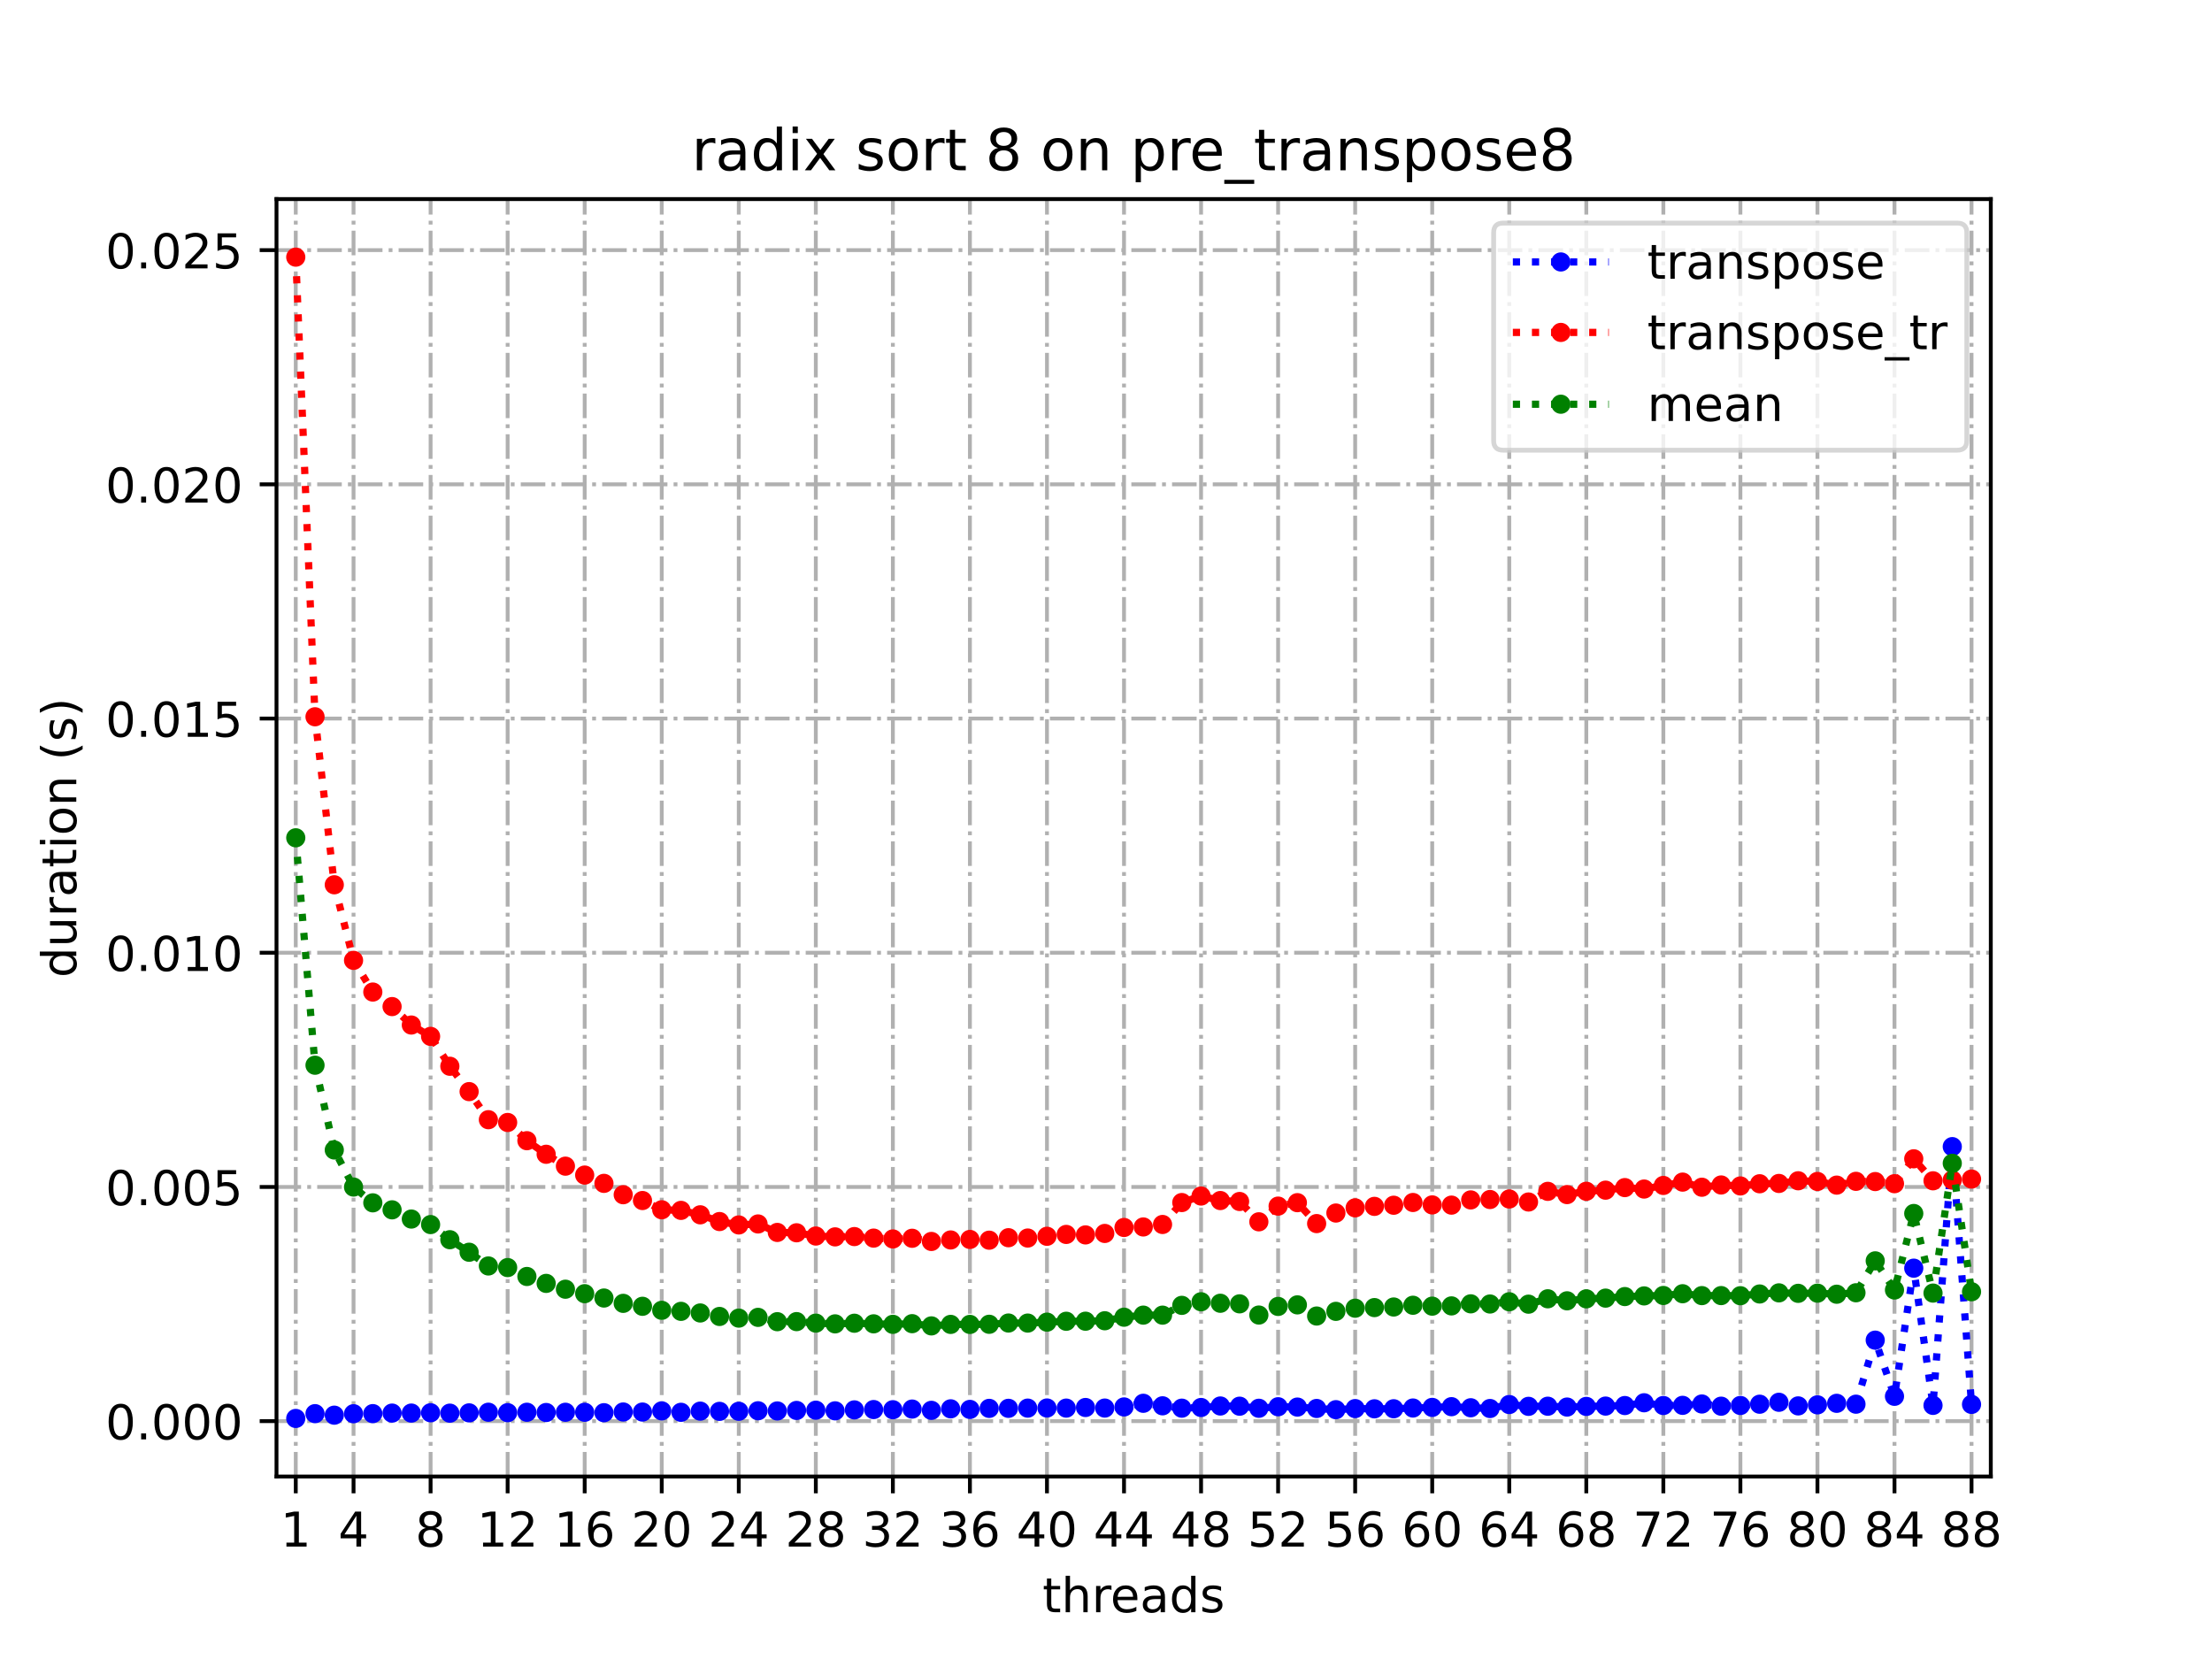 <?xml version="1.0" encoding="utf-8" standalone="no"?>
<!DOCTYPE svg PUBLIC "-//W3C//DTD SVG 1.1//EN"
  "http://www.w3.org/Graphics/SVG/1.1/DTD/svg11.dtd">
<!-- Created with matplotlib (https://matplotlib.org/) -->
<svg height="345.6pt" version="1.1" viewBox="0 0 460.8 345.6" width="460.8pt" xmlns="http://www.w3.org/2000/svg" xmlns:xlink="http://www.w3.org/1999/xlink">
 <defs>
  <style type="text/css">*{stroke-linecap:butt;stroke-linejoin:round;}</style>
 </defs>
 <g id="figure_1">
  <g id="patch_1">
   <path d="M 0 345.6 
L 460.8 345.6 
L 460.8 0 
L 0 0 
z
" style="fill:#ffffff;"/>
  </g>
  <g id="axes_1">
   <g id="patch_2">
    <path d="M 57.6 307.584 
L 414.72 307.584 
L 414.72 41.472 
L 57.6 41.472 
z
" style="fill:#ffffff;"/>
   </g>
   <g id="matplotlib.axis_1">
    <g id="xtick_1">
     <g id="line2d_1">
      <path clip-path="url(#paed8043454)" d="M 61.613 307.584 
L 61.613 41.472 
" style="fill:none;stroke:#b0b0b0;stroke-dasharray:5.12,1.28,0.8,1.28;stroke-dashoffset:0;stroke-width:0.8;"/>
     </g>
     <g id="line2d_2">
      <defs>
       <path d="M 0 0 
L 0 3.5 
" id="m00e1ff6537" style="stroke:#000000;stroke-width:0.8;"/>
      </defs>
      <g>
       <use style="stroke:#000000;stroke-width:0.8;" x="61.613" xlink:href="#m00e1ff6537" y="307.584"/>
      </g>
     </g>
     <g id="text_1">
      <!-- 1 -->
      <g transform="translate(58.431 322.182)scale(0.1 -0.1)">
       <defs>
        <path d="M 12.406 8.297 
L 28.516 8.297 
L 28.516 63.922 
L 10.984 60.406 
L 10.984 69.391 
L 28.422 72.906 
L 38.281 72.906 
L 38.281 8.297 
L 54.391 8.297 
L 54.391 0 
L 12.406 0 
z
" id="DejaVuSans-49"/>
       </defs>
       <use xlink:href="#DejaVuSans-49"/>
      </g>
     </g>
    </g>
    <g id="xtick_2">
     <g id="line2d_3">
      <path clip-path="url(#paed8043454)" d="M 73.65 307.584 
L 73.65 41.472 
" style="fill:none;stroke:#b0b0b0;stroke-dasharray:5.12,1.28,0.8,1.28;stroke-dashoffset:0;stroke-width:0.8;"/>
     </g>
     <g id="line2d_4">
      <g>
       <use style="stroke:#000000;stroke-width:0.8;" x="73.65" xlink:href="#m00e1ff6537" y="307.584"/>
      </g>
     </g>
     <g id="text_2">
      <!-- 4 -->
      <g transform="translate(70.469 322.182)scale(0.1 -0.1)">
       <defs>
        <path d="M 37.797 64.312 
L 12.891 25.391 
L 37.797 25.391 
z
M 35.203 72.906 
L 47.609 72.906 
L 47.609 25.391 
L 58.016 25.391 
L 58.016 17.188 
L 47.609 17.188 
L 47.609 0 
L 37.797 0 
L 37.797 17.188 
L 4.891 17.188 
L 4.891 26.703 
z
" id="DejaVuSans-52"/>
       </defs>
       <use xlink:href="#DejaVuSans-52"/>
      </g>
     </g>
    </g>
    <g id="xtick_3">
     <g id="line2d_5">
      <path clip-path="url(#paed8043454)" d="M 89.701 307.584 
L 89.701 41.472 
" style="fill:none;stroke:#b0b0b0;stroke-dasharray:5.12,1.28,0.8,1.28;stroke-dashoffset:0;stroke-width:0.8;"/>
     </g>
     <g id="line2d_6">
      <g>
       <use style="stroke:#000000;stroke-width:0.8;" x="89.701" xlink:href="#m00e1ff6537" y="307.584"/>
      </g>
     </g>
     <g id="text_3">
      <!-- 8 -->
      <g transform="translate(86.519 322.182)scale(0.1 -0.1)">
       <defs>
        <path d="M 31.781 34.625 
Q 24.75 34.625 20.719 30.859 
Q 16.703 27.094 16.703 20.516 
Q 16.703 13.922 20.719 10.156 
Q 24.75 6.391 31.781 6.391 
Q 38.812 6.391 42.859 10.172 
Q 46.922 13.969 46.922 20.516 
Q 46.922 27.094 42.891 30.859 
Q 38.875 34.625 31.781 34.625 
z
M 21.922 38.812 
Q 15.578 40.375 12.031 44.719 
Q 8.5 49.078 8.5 55.328 
Q 8.5 64.062 14.719 69.141 
Q 20.953 74.219 31.781 74.219 
Q 42.672 74.219 48.875 69.141 
Q 55.078 64.062 55.078 55.328 
Q 55.078 49.078 51.531 44.719 
Q 48 40.375 41.703 38.812 
Q 48.828 37.156 52.797 32.312 
Q 56.781 27.484 56.781 20.516 
Q 56.781 9.906 50.312 4.234 
Q 43.844 -1.422 31.781 -1.422 
Q 19.734 -1.422 13.25 4.234 
Q 6.781 9.906 6.781 20.516 
Q 6.781 27.484 10.781 32.312 
Q 14.797 37.156 21.922 38.812 
z
M 18.312 54.391 
Q 18.312 48.734 21.844 45.562 
Q 25.391 42.391 31.781 42.391 
Q 38.141 42.391 41.719 45.562 
Q 45.312 48.734 45.312 54.391 
Q 45.312 60.062 41.719 63.234 
Q 38.141 66.406 31.781 66.406 
Q 25.391 66.406 21.844 63.234 
Q 18.312 60.062 18.312 54.391 
z
" id="DejaVuSans-56"/>
       </defs>
       <use xlink:href="#DejaVuSans-56"/>
      </g>
     </g>
    </g>
    <g id="xtick_4">
     <g id="line2d_7">
      <path clip-path="url(#paed8043454)" d="M 105.751 307.584 
L 105.751 41.472 
" style="fill:none;stroke:#b0b0b0;stroke-dasharray:5.12,1.28,0.8,1.28;stroke-dashoffset:0;stroke-width:0.8;"/>
     </g>
     <g id="line2d_8">
      <g>
       <use style="stroke:#000000;stroke-width:0.8;" x="105.751" xlink:href="#m00e1ff6537" y="307.584"/>
      </g>
     </g>
     <g id="text_4">
      <!-- 12 -->
      <g transform="translate(99.389 322.182)scale(0.1 -0.1)">
       <defs>
        <path d="M 19.188 8.297 
L 53.609 8.297 
L 53.609 0 
L 7.328 0 
L 7.328 8.297 
Q 12.938 14.109 22.625 23.891 
Q 32.328 33.688 34.812 36.531 
Q 39.547 41.844 41.422 45.531 
Q 43.312 49.219 43.312 52.781 
Q 43.312 58.594 39.234 62.25 
Q 35.156 65.922 28.609 65.922 
Q 23.969 65.922 18.812 64.312 
Q 13.672 62.703 7.812 59.422 
L 7.812 69.391 
Q 13.766 71.781 18.938 73 
Q 24.125 74.219 28.422 74.219 
Q 39.75 74.219 46.484 68.547 
Q 53.219 62.891 53.219 53.422 
Q 53.219 48.922 51.531 44.891 
Q 49.859 40.875 45.406 35.406 
Q 44.188 33.984 37.641 27.219 
Q 31.109 20.453 19.188 8.297 
z
" id="DejaVuSans-50"/>
       </defs>
       <use xlink:href="#DejaVuSans-49"/>
       <use x="63.623" xlink:href="#DejaVuSans-50"/>
      </g>
     </g>
    </g>
    <g id="xtick_5">
     <g id="line2d_9">
      <path clip-path="url(#paed8043454)" d="M 121.801 307.584 
L 121.801 41.472 
" style="fill:none;stroke:#b0b0b0;stroke-dasharray:5.12,1.28,0.8,1.28;stroke-dashoffset:0;stroke-width:0.8;"/>
     </g>
     <g id="line2d_10">
      <g>
       <use style="stroke:#000000;stroke-width:0.8;" x="121.801" xlink:href="#m00e1ff6537" y="307.584"/>
      </g>
     </g>
     <g id="text_5">
      <!-- 16 -->
      <g transform="translate(115.439 322.182)scale(0.1 -0.1)">
       <defs>
        <path d="M 33.016 40.375 
Q 26.375 40.375 22.484 35.828 
Q 18.609 31.297 18.609 23.391 
Q 18.609 15.531 22.484 10.953 
Q 26.375 6.391 33.016 6.391 
Q 39.656 6.391 43.531 10.953 
Q 47.406 15.531 47.406 23.391 
Q 47.406 31.297 43.531 35.828 
Q 39.656 40.375 33.016 40.375 
z
M 52.594 71.297 
L 52.594 62.312 
Q 48.875 64.062 45.094 64.984 
Q 41.312 65.922 37.594 65.922 
Q 27.828 65.922 22.672 59.328 
Q 17.531 52.734 16.797 39.406 
Q 19.672 43.656 24.016 45.922 
Q 28.375 48.188 33.594 48.188 
Q 44.578 48.188 50.953 41.516 
Q 57.328 34.859 57.328 23.391 
Q 57.328 12.156 50.688 5.359 
Q 44.047 -1.422 33.016 -1.422 
Q 20.359 -1.422 13.672 8.266 
Q 6.984 17.969 6.984 36.375 
Q 6.984 53.656 15.188 63.938 
Q 23.391 74.219 37.203 74.219 
Q 40.922 74.219 44.703 73.484 
Q 48.484 72.75 52.594 71.297 
z
" id="DejaVuSans-54"/>
       </defs>
       <use xlink:href="#DejaVuSans-49"/>
       <use x="63.623" xlink:href="#DejaVuSans-54"/>
      </g>
     </g>
    </g>
    <g id="xtick_6">
     <g id="line2d_11">
      <path clip-path="url(#paed8043454)" d="M 137.852 307.584 
L 137.852 41.472 
" style="fill:none;stroke:#b0b0b0;stroke-dasharray:5.12,1.28,0.8,1.28;stroke-dashoffset:0;stroke-width:0.8;"/>
     </g>
     <g id="line2d_12">
      <g>
       <use style="stroke:#000000;stroke-width:0.8;" x="137.852" xlink:href="#m00e1ff6537" y="307.584"/>
      </g>
     </g>
     <g id="text_6">
      <!-- 20 -->
      <g transform="translate(131.489 322.182)scale(0.1 -0.1)">
       <defs>
        <path d="M 31.781 66.406 
Q 24.172 66.406 20.328 58.906 
Q 16.5 51.422 16.5 36.375 
Q 16.5 21.391 20.328 13.891 
Q 24.172 6.391 31.781 6.391 
Q 39.453 6.391 43.281 13.891 
Q 47.125 21.391 47.125 36.375 
Q 47.125 51.422 43.281 58.906 
Q 39.453 66.406 31.781 66.406 
z
M 31.781 74.219 
Q 44.047 74.219 50.516 64.516 
Q 56.984 54.828 56.984 36.375 
Q 56.984 17.969 50.516 8.266 
Q 44.047 -1.422 31.781 -1.422 
Q 19.531 -1.422 13.062 8.266 
Q 6.594 17.969 6.594 36.375 
Q 6.594 54.828 13.062 64.516 
Q 19.531 74.219 31.781 74.219 
z
" id="DejaVuSans-48"/>
       </defs>
       <use xlink:href="#DejaVuSans-50"/>
       <use x="63.623" xlink:href="#DejaVuSans-48"/>
      </g>
     </g>
    </g>
    <g id="xtick_7">
     <g id="line2d_13">
      <path clip-path="url(#paed8043454)" d="M 153.902 307.584 
L 153.902 41.472 
" style="fill:none;stroke:#b0b0b0;stroke-dasharray:5.12,1.28,0.8,1.28;stroke-dashoffset:0;stroke-width:0.8;"/>
     </g>
     <g id="line2d_14">
      <g>
       <use style="stroke:#000000;stroke-width:0.8;" x="153.902" xlink:href="#m00e1ff6537" y="307.584"/>
      </g>
     </g>
     <g id="text_7">
      <!-- 24 -->
      <g transform="translate(147.54 322.182)scale(0.1 -0.1)">
       <use xlink:href="#DejaVuSans-50"/>
       <use x="63.623" xlink:href="#DejaVuSans-52"/>
      </g>
     </g>
    </g>
    <g id="xtick_8">
     <g id="line2d_15">
      <path clip-path="url(#paed8043454)" d="M 169.952 307.584 
L 169.952 41.472 
" style="fill:none;stroke:#b0b0b0;stroke-dasharray:5.12,1.28,0.8,1.28;stroke-dashoffset:0;stroke-width:0.8;"/>
     </g>
     <g id="line2d_16">
      <g>
       <use style="stroke:#000000;stroke-width:0.8;" x="169.952" xlink:href="#m00e1ff6537" y="307.584"/>
      </g>
     </g>
     <g id="text_8">
      <!-- 28 -->
      <g transform="translate(163.59 322.182)scale(0.1 -0.1)">
       <use xlink:href="#DejaVuSans-50"/>
       <use x="63.623" xlink:href="#DejaVuSans-56"/>
      </g>
     </g>
    </g>
    <g id="xtick_9">
     <g id="line2d_17">
      <path clip-path="url(#paed8043454)" d="M 186.003 307.584 
L 186.003 41.472 
" style="fill:none;stroke:#b0b0b0;stroke-dasharray:5.12,1.28,0.8,1.28;stroke-dashoffset:0;stroke-width:0.8;"/>
     </g>
     <g id="line2d_18">
      <g>
       <use style="stroke:#000000;stroke-width:0.8;" x="186.003" xlink:href="#m00e1ff6537" y="307.584"/>
      </g>
     </g>
     <g id="text_9">
      <!-- 32 -->
      <g transform="translate(179.64 322.182)scale(0.1 -0.1)">
       <defs>
        <path d="M 40.578 39.312 
Q 47.656 37.797 51.625 33 
Q 55.609 28.219 55.609 21.188 
Q 55.609 10.406 48.188 4.484 
Q 40.766 -1.422 27.094 -1.422 
Q 22.516 -1.422 17.656 -0.516 
Q 12.797 0.391 7.625 2.203 
L 7.625 11.719 
Q 11.719 9.328 16.594 8.109 
Q 21.484 6.891 26.812 6.891 
Q 36.078 6.891 40.938 10.547 
Q 45.797 14.203 45.797 21.188 
Q 45.797 27.641 41.281 31.266 
Q 36.766 34.906 28.719 34.906 
L 20.219 34.906 
L 20.219 43.016 
L 29.109 43.016 
Q 36.375 43.016 40.234 45.922 
Q 44.094 48.828 44.094 54.297 
Q 44.094 59.906 40.109 62.906 
Q 36.141 65.922 28.719 65.922 
Q 24.656 65.922 20.016 65.031 
Q 15.375 64.156 9.812 62.312 
L 9.812 71.094 
Q 15.438 72.656 20.344 73.438 
Q 25.25 74.219 29.594 74.219 
Q 40.828 74.219 47.359 69.109 
Q 53.906 64.016 53.906 55.328 
Q 53.906 49.266 50.438 45.094 
Q 46.969 40.922 40.578 39.312 
z
" id="DejaVuSans-51"/>
       </defs>
       <use xlink:href="#DejaVuSans-51"/>
       <use x="63.623" xlink:href="#DejaVuSans-50"/>
      </g>
     </g>
    </g>
    <g id="xtick_10">
     <g id="line2d_19">
      <path clip-path="url(#paed8043454)" d="M 202.053 307.584 
L 202.053 41.472 
" style="fill:none;stroke:#b0b0b0;stroke-dasharray:5.12,1.28,0.8,1.28;stroke-dashoffset:0;stroke-width:0.8;"/>
     </g>
     <g id="line2d_20">
      <g>
       <use style="stroke:#000000;stroke-width:0.8;" x="202.053" xlink:href="#m00e1ff6537" y="307.584"/>
      </g>
     </g>
     <g id="text_10">
      <!-- 36 -->
      <g transform="translate(195.691 322.182)scale(0.1 -0.1)">
       <use xlink:href="#DejaVuSans-51"/>
       <use x="63.623" xlink:href="#DejaVuSans-54"/>
      </g>
     </g>
    </g>
    <g id="xtick_11">
     <g id="line2d_21">
      <path clip-path="url(#paed8043454)" d="M 218.103 307.584 
L 218.103 41.472 
" style="fill:none;stroke:#b0b0b0;stroke-dasharray:5.12,1.28,0.8,1.28;stroke-dashoffset:0;stroke-width:0.8;"/>
     </g>
     <g id="line2d_22">
      <g>
       <use style="stroke:#000000;stroke-width:0.8;" x="218.103" xlink:href="#m00e1ff6537" y="307.584"/>
      </g>
     </g>
     <g id="text_11">
      <!-- 40 -->
      <g transform="translate(211.741 322.182)scale(0.1 -0.1)">
       <use xlink:href="#DejaVuSans-52"/>
       <use x="63.623" xlink:href="#DejaVuSans-48"/>
      </g>
     </g>
    </g>
    <g id="xtick_12">
     <g id="line2d_23">
      <path clip-path="url(#paed8043454)" d="M 234.154 307.584 
L 234.154 41.472 
" style="fill:none;stroke:#b0b0b0;stroke-dasharray:5.12,1.28,0.8,1.28;stroke-dashoffset:0;stroke-width:0.8;"/>
     </g>
     <g id="line2d_24">
      <g>
       <use style="stroke:#000000;stroke-width:0.8;" x="234.154" xlink:href="#m00e1ff6537" y="307.584"/>
      </g>
     </g>
     <g id="text_12">
      <!-- 44 -->
      <g transform="translate(227.791 322.182)scale(0.1 -0.1)">
       <use xlink:href="#DejaVuSans-52"/>
       <use x="63.623" xlink:href="#DejaVuSans-52"/>
      </g>
     </g>
    </g>
    <g id="xtick_13">
     <g id="line2d_25">
      <path clip-path="url(#paed8043454)" d="M 250.204 307.584 
L 250.204 41.472 
" style="fill:none;stroke:#b0b0b0;stroke-dasharray:5.12,1.28,0.8,1.28;stroke-dashoffset:0;stroke-width:0.8;"/>
     </g>
     <g id="line2d_26">
      <g>
       <use style="stroke:#000000;stroke-width:0.8;" x="250.204" xlink:href="#m00e1ff6537" y="307.584"/>
      </g>
     </g>
     <g id="text_13">
      <!-- 48 -->
      <g transform="translate(243.842 322.182)scale(0.1 -0.1)">
       <use xlink:href="#DejaVuSans-52"/>
       <use x="63.623" xlink:href="#DejaVuSans-56"/>
      </g>
     </g>
    </g>
    <g id="xtick_14">
     <g id="line2d_27">
      <path clip-path="url(#paed8043454)" d="M 266.254 307.584 
L 266.254 41.472 
" style="fill:none;stroke:#b0b0b0;stroke-dasharray:5.12,1.28,0.8,1.28;stroke-dashoffset:0;stroke-width:0.8;"/>
     </g>
     <g id="line2d_28">
      <g>
       <use style="stroke:#000000;stroke-width:0.8;" x="266.254" xlink:href="#m00e1ff6537" y="307.584"/>
      </g>
     </g>
     <g id="text_14">
      <!-- 52 -->
      <g transform="translate(259.892 322.182)scale(0.1 -0.1)">
       <defs>
        <path d="M 10.797 72.906 
L 49.516 72.906 
L 49.516 64.594 
L 19.828 64.594 
L 19.828 46.734 
Q 21.969 47.469 24.109 47.828 
Q 26.266 48.188 28.422 48.188 
Q 40.625 48.188 47.75 41.5 
Q 54.891 34.812 54.891 23.391 
Q 54.891 11.625 47.562 5.094 
Q 40.234 -1.422 26.906 -1.422 
Q 22.312 -1.422 17.547 -0.641 
Q 12.797 0.141 7.719 1.703 
L 7.719 11.625 
Q 12.109 9.234 16.797 8.062 
Q 21.484 6.891 26.703 6.891 
Q 35.156 6.891 40.078 11.328 
Q 45.016 15.766 45.016 23.391 
Q 45.016 31 40.078 35.438 
Q 35.156 39.891 26.703 39.891 
Q 22.75 39.891 18.812 39.016 
Q 14.891 38.141 10.797 36.281 
z
" id="DejaVuSans-53"/>
       </defs>
       <use xlink:href="#DejaVuSans-53"/>
       <use x="63.623" xlink:href="#DejaVuSans-50"/>
      </g>
     </g>
    </g>
    <g id="xtick_15">
     <g id="line2d_29">
      <path clip-path="url(#paed8043454)" d="M 282.305 307.584 
L 282.305 41.472 
" style="fill:none;stroke:#b0b0b0;stroke-dasharray:5.12,1.28,0.8,1.28;stroke-dashoffset:0;stroke-width:0.8;"/>
     </g>
     <g id="line2d_30">
      <g>
       <use style="stroke:#000000;stroke-width:0.8;" x="282.305" xlink:href="#m00e1ff6537" y="307.584"/>
      </g>
     </g>
     <g id="text_15">
      <!-- 56 -->
      <g transform="translate(275.942 322.182)scale(0.1 -0.1)">
       <use xlink:href="#DejaVuSans-53"/>
       <use x="63.623" xlink:href="#DejaVuSans-54"/>
      </g>
     </g>
    </g>
    <g id="xtick_16">
     <g id="line2d_31">
      <path clip-path="url(#paed8043454)" d="M 298.355 307.584 
L 298.355 41.472 
" style="fill:none;stroke:#b0b0b0;stroke-dasharray:5.12,1.28,0.8,1.28;stroke-dashoffset:0;stroke-width:0.8;"/>
     </g>
     <g id="line2d_32">
      <g>
       <use style="stroke:#000000;stroke-width:0.8;" x="298.355" xlink:href="#m00e1ff6537" y="307.584"/>
      </g>
     </g>
     <g id="text_16">
      <!-- 60 -->
      <g transform="translate(291.993 322.182)scale(0.1 -0.1)">
       <use xlink:href="#DejaVuSans-54"/>
       <use x="63.623" xlink:href="#DejaVuSans-48"/>
      </g>
     </g>
    </g>
    <g id="xtick_17">
     <g id="line2d_33">
      <path clip-path="url(#paed8043454)" d="M 314.405 307.584 
L 314.405 41.472 
" style="fill:none;stroke:#b0b0b0;stroke-dasharray:5.12,1.28,0.8,1.28;stroke-dashoffset:0;stroke-width:0.8;"/>
     </g>
     <g id="line2d_34">
      <g>
       <use style="stroke:#000000;stroke-width:0.8;" x="314.405" xlink:href="#m00e1ff6537" y="307.584"/>
      </g>
     </g>
     <g id="text_17">
      <!-- 64 -->
      <g transform="translate(308.043 322.182)scale(0.1 -0.1)">
       <use xlink:href="#DejaVuSans-54"/>
       <use x="63.623" xlink:href="#DejaVuSans-52"/>
      </g>
     </g>
    </g>
    <g id="xtick_18">
     <g id="line2d_35">
      <path clip-path="url(#paed8043454)" d="M 330.456 307.584 
L 330.456 41.472 
" style="fill:none;stroke:#b0b0b0;stroke-dasharray:5.12,1.28,0.8,1.28;stroke-dashoffset:0;stroke-width:0.8;"/>
     </g>
     <g id="line2d_36">
      <g>
       <use style="stroke:#000000;stroke-width:0.8;" x="330.456" xlink:href="#m00e1ff6537" y="307.584"/>
      </g>
     </g>
     <g id="text_18">
      <!-- 68 -->
      <g transform="translate(324.093 322.182)scale(0.1 -0.1)">
       <use xlink:href="#DejaVuSans-54"/>
       <use x="63.623" xlink:href="#DejaVuSans-56"/>
      </g>
     </g>
    </g>
    <g id="xtick_19">
     <g id="line2d_37">
      <path clip-path="url(#paed8043454)" d="M 346.506 307.584 
L 346.506 41.472 
" style="fill:none;stroke:#b0b0b0;stroke-dasharray:5.12,1.28,0.8,1.28;stroke-dashoffset:0;stroke-width:0.8;"/>
     </g>
     <g id="line2d_38">
      <g>
       <use style="stroke:#000000;stroke-width:0.8;" x="346.506" xlink:href="#m00e1ff6537" y="307.584"/>
      </g>
     </g>
     <g id="text_19">
      <!-- 72 -->
      <g transform="translate(340.144 322.182)scale(0.1 -0.1)">
       <defs>
        <path d="M 8.203 72.906 
L 55.078 72.906 
L 55.078 68.703 
L 28.609 0 
L 18.312 0 
L 43.219 64.594 
L 8.203 64.594 
z
" id="DejaVuSans-55"/>
       </defs>
       <use xlink:href="#DejaVuSans-55"/>
       <use x="63.623" xlink:href="#DejaVuSans-50"/>
      </g>
     </g>
    </g>
    <g id="xtick_20">
     <g id="line2d_39">
      <path clip-path="url(#paed8043454)" d="M 362.556 307.584 
L 362.556 41.472 
" style="fill:none;stroke:#b0b0b0;stroke-dasharray:5.12,1.28,0.8,1.28;stroke-dashoffset:0;stroke-width:0.8;"/>
     </g>
     <g id="line2d_40">
      <g>
       <use style="stroke:#000000;stroke-width:0.8;" x="362.556" xlink:href="#m00e1ff6537" y="307.584"/>
      </g>
     </g>
     <g id="text_20">
      <!-- 76 -->
      <g transform="translate(356.194 322.182)scale(0.1 -0.1)">
       <use xlink:href="#DejaVuSans-55"/>
       <use x="63.623" xlink:href="#DejaVuSans-54"/>
      </g>
     </g>
    </g>
    <g id="xtick_21">
     <g id="line2d_41">
      <path clip-path="url(#paed8043454)" d="M 378.607 307.584 
L 378.607 41.472 
" style="fill:none;stroke:#b0b0b0;stroke-dasharray:5.12,1.28,0.8,1.28;stroke-dashoffset:0;stroke-width:0.8;"/>
     </g>
     <g id="line2d_42">
      <g>
       <use style="stroke:#000000;stroke-width:0.8;" x="378.607" xlink:href="#m00e1ff6537" y="307.584"/>
      </g>
     </g>
     <g id="text_21">
      <!-- 80 -->
      <g transform="translate(372.244 322.182)scale(0.1 -0.1)">
       <use xlink:href="#DejaVuSans-56"/>
       <use x="63.623" xlink:href="#DejaVuSans-48"/>
      </g>
     </g>
    </g>
    <g id="xtick_22">
     <g id="line2d_43">
      <path clip-path="url(#paed8043454)" d="M 394.657 307.584 
L 394.657 41.472 
" style="fill:none;stroke:#b0b0b0;stroke-dasharray:5.12,1.28,0.8,1.28;stroke-dashoffset:0;stroke-width:0.8;"/>
     </g>
     <g id="line2d_44">
      <g>
       <use style="stroke:#000000;stroke-width:0.8;" x="394.657" xlink:href="#m00e1ff6537" y="307.584"/>
      </g>
     </g>
     <g id="text_22">
      <!-- 84 -->
      <g transform="translate(388.295 322.182)scale(0.1 -0.1)">
       <use xlink:href="#DejaVuSans-56"/>
       <use x="63.623" xlink:href="#DejaVuSans-52"/>
      </g>
     </g>
    </g>
    <g id="xtick_23">
     <g id="line2d_45">
      <path clip-path="url(#paed8043454)" d="M 410.707 307.584 
L 410.707 41.472 
" style="fill:none;stroke:#b0b0b0;stroke-dasharray:5.12,1.28,0.8,1.28;stroke-dashoffset:0;stroke-width:0.8;"/>
     </g>
     <g id="line2d_46">
      <g>
       <use style="stroke:#000000;stroke-width:0.8;" x="410.707" xlink:href="#m00e1ff6537" y="307.584"/>
      </g>
     </g>
     <g id="text_23">
      <!-- 88 -->
      <g transform="translate(404.345 322.182)scale(0.1 -0.1)">
       <use xlink:href="#DejaVuSans-56"/>
       <use x="63.623" xlink:href="#DejaVuSans-56"/>
      </g>
     </g>
    </g>
    <g id="text_24">
     <!-- threads -->
     <g transform="translate(217.169 335.861)scale(0.1 -0.1)">
      <defs>
       <path d="M 18.312 70.219 
L 18.312 54.688 
L 36.812 54.688 
L 36.812 47.703 
L 18.312 47.703 
L 18.312 18.016 
Q 18.312 11.328 20.141 9.422 
Q 21.969 7.516 27.594 7.516 
L 36.812 7.516 
L 36.812 0 
L 27.594 0 
Q 17.188 0 13.234 3.875 
Q 9.281 7.766 9.281 18.016 
L 9.281 47.703 
L 2.688 47.703 
L 2.688 54.688 
L 9.281 54.688 
L 9.281 70.219 
z
" id="DejaVuSans-116"/>
       <path d="M 54.891 33.016 
L 54.891 0 
L 45.906 0 
L 45.906 32.719 
Q 45.906 40.484 42.875 44.328 
Q 39.844 48.188 33.797 48.188 
Q 26.516 48.188 22.312 43.547 
Q 18.109 38.922 18.109 30.906 
L 18.109 0 
L 9.078 0 
L 9.078 75.984 
L 18.109 75.984 
L 18.109 46.188 
Q 21.344 51.125 25.703 53.562 
Q 30.078 56 35.797 56 
Q 45.219 56 50.047 50.172 
Q 54.891 44.344 54.891 33.016 
z
" id="DejaVuSans-104"/>
       <path d="M 41.109 46.297 
Q 39.594 47.172 37.812 47.578 
Q 36.031 48 33.891 48 
Q 26.266 48 22.188 43.047 
Q 18.109 38.094 18.109 28.812 
L 18.109 0 
L 9.078 0 
L 9.078 54.688 
L 18.109 54.688 
L 18.109 46.188 
Q 20.953 51.172 25.484 53.578 
Q 30.031 56 36.531 56 
Q 37.453 56 38.578 55.875 
Q 39.703 55.766 41.062 55.516 
z
" id="DejaVuSans-114"/>
       <path d="M 56.203 29.594 
L 56.203 25.203 
L 14.891 25.203 
Q 15.484 15.922 20.484 11.062 
Q 25.484 6.203 34.422 6.203 
Q 39.594 6.203 44.453 7.469 
Q 49.312 8.734 54.109 11.281 
L 54.109 2.781 
Q 49.266 0.734 44.188 -0.344 
Q 39.109 -1.422 33.891 -1.422 
Q 20.797 -1.422 13.156 6.188 
Q 5.516 13.812 5.516 26.812 
Q 5.516 40.234 12.766 48.109 
Q 20.016 56 32.328 56 
Q 43.359 56 49.781 48.891 
Q 56.203 41.797 56.203 29.594 
z
M 47.219 32.234 
Q 47.125 39.594 43.094 43.984 
Q 39.062 48.391 32.422 48.391 
Q 24.906 48.391 20.391 44.141 
Q 15.875 39.891 15.188 32.172 
z
" id="DejaVuSans-101"/>
       <path d="M 34.281 27.484 
Q 23.391 27.484 19.188 25 
Q 14.984 22.516 14.984 16.5 
Q 14.984 11.719 18.141 8.906 
Q 21.297 6.109 26.703 6.109 
Q 34.188 6.109 38.703 11.406 
Q 43.219 16.703 43.219 25.484 
L 43.219 27.484 
z
M 52.203 31.203 
L 52.203 0 
L 43.219 0 
L 43.219 8.297 
Q 40.141 3.328 35.547 0.953 
Q 30.953 -1.422 24.312 -1.422 
Q 15.922 -1.422 10.953 3.297 
Q 6 8.016 6 15.922 
Q 6 25.141 12.172 29.828 
Q 18.359 34.516 30.609 34.516 
L 43.219 34.516 
L 43.219 35.406 
Q 43.219 41.609 39.141 45 
Q 35.062 48.391 27.688 48.391 
Q 23 48.391 18.547 47.266 
Q 14.109 46.141 10.016 43.891 
L 10.016 52.203 
Q 14.938 54.109 19.578 55.047 
Q 24.219 56 28.609 56 
Q 40.484 56 46.344 49.844 
Q 52.203 43.703 52.203 31.203 
z
" id="DejaVuSans-97"/>
       <path d="M 45.406 46.391 
L 45.406 75.984 
L 54.391 75.984 
L 54.391 0 
L 45.406 0 
L 45.406 8.203 
Q 42.578 3.328 38.25 0.953 
Q 33.938 -1.422 27.875 -1.422 
Q 17.969 -1.422 11.734 6.484 
Q 5.516 14.406 5.516 27.297 
Q 5.516 40.188 11.734 48.094 
Q 17.969 56 27.875 56 
Q 33.938 56 38.25 53.625 
Q 42.578 51.266 45.406 46.391 
z
M 14.797 27.297 
Q 14.797 17.391 18.875 11.75 
Q 22.953 6.109 30.078 6.109 
Q 37.203 6.109 41.297 11.75 
Q 45.406 17.391 45.406 27.297 
Q 45.406 37.203 41.297 42.844 
Q 37.203 48.484 30.078 48.484 
Q 22.953 48.484 18.875 42.844 
Q 14.797 37.203 14.797 27.297 
z
" id="DejaVuSans-100"/>
       <path d="M 44.281 53.078 
L 44.281 44.578 
Q 40.484 46.531 36.375 47.5 
Q 32.281 48.484 27.875 48.484 
Q 21.188 48.484 17.844 46.438 
Q 14.5 44.391 14.5 40.281 
Q 14.5 37.156 16.891 35.375 
Q 19.281 33.594 26.516 31.984 
L 29.594 31.297 
Q 39.156 29.25 43.188 25.516 
Q 47.219 21.781 47.219 15.094 
Q 47.219 7.469 41.188 3.016 
Q 35.156 -1.422 24.609 -1.422 
Q 20.219 -1.422 15.453 -0.562 
Q 10.688 0.297 5.422 2 
L 5.422 11.281 
Q 10.406 8.688 15.234 7.391 
Q 20.062 6.109 24.812 6.109 
Q 31.156 6.109 34.562 8.281 
Q 37.984 10.453 37.984 14.406 
Q 37.984 18.062 35.516 20.016 
Q 33.062 21.969 24.703 23.781 
L 21.578 24.516 
Q 13.234 26.266 9.516 29.906 
Q 5.812 33.547 5.812 39.891 
Q 5.812 47.609 11.281 51.797 
Q 16.75 56 26.812 56 
Q 31.781 56 36.172 55.266 
Q 40.578 54.547 44.281 53.078 
z
" id="DejaVuSans-115"/>
      </defs>
      <use xlink:href="#DejaVuSans-116"/>
      <use x="39.209" xlink:href="#DejaVuSans-104"/>
      <use x="102.588" xlink:href="#DejaVuSans-114"/>
      <use x="141.451" xlink:href="#DejaVuSans-101"/>
      <use x="202.975" xlink:href="#DejaVuSans-97"/>
      <use x="264.254" xlink:href="#DejaVuSans-100"/>
      <use x="327.73" xlink:href="#DejaVuSans-115"/>
     </g>
    </g>
   </g>
   <g id="matplotlib.axis_2">
    <g id="ytick_1">
     <g id="line2d_47">
      <path clip-path="url(#paed8043454)" d="M 57.6 296.048 
L 414.72 296.048 
" style="fill:none;stroke:#b0b0b0;stroke-dasharray:5.12,1.28,0.8,1.28;stroke-dashoffset:0;stroke-width:0.8;"/>
     </g>
     <g id="line2d_48">
      <defs>
       <path d="M 0 0 
L -3.5 0 
" id="m2060549b3a" style="stroke:#000000;stroke-width:0.8;"/>
      </defs>
      <g>
       <use style="stroke:#000000;stroke-width:0.8;" x="57.6" xlink:href="#m2060549b3a" y="296.048"/>
      </g>
     </g>
     <g id="text_25">
      <!-- 0.000 -->
      <g transform="translate(21.972 299.848)scale(0.1 -0.1)">
       <defs>
        <path d="M 10.688 12.406 
L 21 12.406 
L 21 0 
L 10.688 0 
z
" id="DejaVuSans-46"/>
       </defs>
       <use xlink:href="#DejaVuSans-48"/>
       <use x="63.623" xlink:href="#DejaVuSans-46"/>
       <use x="95.41" xlink:href="#DejaVuSans-48"/>
       <use x="159.033" xlink:href="#DejaVuSans-48"/>
       <use x="222.656" xlink:href="#DejaVuSans-48"/>
      </g>
     </g>
    </g>
    <g id="ytick_2">
     <g id="line2d_49">
      <path clip-path="url(#paed8043454)" d="M 57.6 247.26 
L 414.72 247.26 
" style="fill:none;stroke:#b0b0b0;stroke-dasharray:5.12,1.28,0.8,1.28;stroke-dashoffset:0;stroke-width:0.8;"/>
     </g>
     <g id="line2d_50">
      <g>
       <use style="stroke:#000000;stroke-width:0.8;" x="57.6" xlink:href="#m2060549b3a" y="247.26"/>
      </g>
     </g>
     <g id="text_26">
      <!-- 0.005 -->
      <g transform="translate(21.972 251.06)scale(0.1 -0.1)">
       <use xlink:href="#DejaVuSans-48"/>
       <use x="63.623" xlink:href="#DejaVuSans-46"/>
       <use x="95.41" xlink:href="#DejaVuSans-48"/>
       <use x="159.033" xlink:href="#DejaVuSans-48"/>
       <use x="222.656" xlink:href="#DejaVuSans-53"/>
      </g>
     </g>
    </g>
    <g id="ytick_3">
     <g id="line2d_51">
      <path clip-path="url(#paed8043454)" d="M 57.6 198.473 
L 414.72 198.473 
" style="fill:none;stroke:#b0b0b0;stroke-dasharray:5.12,1.28,0.8,1.28;stroke-dashoffset:0;stroke-width:0.8;"/>
     </g>
     <g id="line2d_52">
      <g>
       <use style="stroke:#000000;stroke-width:0.8;" x="57.6" xlink:href="#m2060549b3a" y="198.473"/>
      </g>
     </g>
     <g id="text_27">
      <!-- 0.010 -->
      <g transform="translate(21.972 202.272)scale(0.1 -0.1)">
       <use xlink:href="#DejaVuSans-48"/>
       <use x="63.623" xlink:href="#DejaVuSans-46"/>
       <use x="95.41" xlink:href="#DejaVuSans-48"/>
       <use x="159.033" xlink:href="#DejaVuSans-49"/>
       <use x="222.656" xlink:href="#DejaVuSans-48"/>
      </g>
     </g>
    </g>
    <g id="ytick_4">
     <g id="line2d_53">
      <path clip-path="url(#paed8043454)" d="M 57.6 149.685 
L 414.72 149.685 
" style="fill:none;stroke:#b0b0b0;stroke-dasharray:5.12,1.28,0.8,1.28;stroke-dashoffset:0;stroke-width:0.8;"/>
     </g>
     <g id="line2d_54">
      <g>
       <use style="stroke:#000000;stroke-width:0.8;" x="57.6" xlink:href="#m2060549b3a" y="149.685"/>
      </g>
     </g>
     <g id="text_28">
      <!-- 0.015 -->
      <g transform="translate(21.972 153.484)scale(0.1 -0.1)">
       <use xlink:href="#DejaVuSans-48"/>
       <use x="63.623" xlink:href="#DejaVuSans-46"/>
       <use x="95.41" xlink:href="#DejaVuSans-48"/>
       <use x="159.033" xlink:href="#DejaVuSans-49"/>
       <use x="222.656" xlink:href="#DejaVuSans-53"/>
      </g>
     </g>
    </g>
    <g id="ytick_5">
     <g id="line2d_55">
      <path clip-path="url(#paed8043454)" d="M 57.6 100.897 
L 414.72 100.897 
" style="fill:none;stroke:#b0b0b0;stroke-dasharray:5.12,1.28,0.8,1.28;stroke-dashoffset:0;stroke-width:0.8;"/>
     </g>
     <g id="line2d_56">
      <g>
       <use style="stroke:#000000;stroke-width:0.8;" x="57.6" xlink:href="#m2060549b3a" y="100.897"/>
      </g>
     </g>
     <g id="text_29">
      <!-- 0.020 -->
      <g transform="translate(21.972 104.696)scale(0.1 -0.1)">
       <use xlink:href="#DejaVuSans-48"/>
       <use x="63.623" xlink:href="#DejaVuSans-46"/>
       <use x="95.41" xlink:href="#DejaVuSans-48"/>
       <use x="159.033" xlink:href="#DejaVuSans-50"/>
       <use x="222.656" xlink:href="#DejaVuSans-48"/>
      </g>
     </g>
    </g>
    <g id="ytick_6">
     <g id="line2d_57">
      <path clip-path="url(#paed8043454)" d="M 57.6 52.109 
L 414.72 52.109 
" style="fill:none;stroke:#b0b0b0;stroke-dasharray:5.12,1.28,0.8,1.28;stroke-dashoffset:0;stroke-width:0.8;"/>
     </g>
     <g id="line2d_58">
      <g>
       <use style="stroke:#000000;stroke-width:0.8;" x="57.6" xlink:href="#m2060549b3a" y="52.109"/>
      </g>
     </g>
     <g id="text_30">
      <!-- 0.025 -->
      <g transform="translate(21.972 55.908)scale(0.1 -0.1)">
       <use xlink:href="#DejaVuSans-48"/>
       <use x="63.623" xlink:href="#DejaVuSans-46"/>
       <use x="95.41" xlink:href="#DejaVuSans-48"/>
       <use x="159.033" xlink:href="#DejaVuSans-50"/>
       <use x="222.656" xlink:href="#DejaVuSans-53"/>
      </g>
     </g>
    </g>
    <g id="text_31">
     <!-- duration (s) -->
     <g transform="translate(15.892 203.663)rotate(-90)scale(0.1 -0.1)">
      <defs>
       <path d="M 8.5 21.578 
L 8.5 54.688 
L 17.484 54.688 
L 17.484 21.922 
Q 17.484 14.156 20.5 10.266 
Q 23.531 6.391 29.594 6.391 
Q 36.859 6.391 41.078 11.031 
Q 45.312 15.672 45.312 23.688 
L 45.312 54.688 
L 54.297 54.688 
L 54.297 0 
L 45.312 0 
L 45.312 8.406 
Q 42.047 3.422 37.719 1 
Q 33.406 -1.422 27.688 -1.422 
Q 18.266 -1.422 13.375 4.438 
Q 8.5 10.297 8.5 21.578 
z
M 31.109 56 
z
" id="DejaVuSans-117"/>
       <path d="M 9.422 54.688 
L 18.406 54.688 
L 18.406 0 
L 9.422 0 
z
M 9.422 75.984 
L 18.406 75.984 
L 18.406 64.594 
L 9.422 64.594 
z
" id="DejaVuSans-105"/>
       <path d="M 30.609 48.391 
Q 23.391 48.391 19.188 42.75 
Q 14.984 37.109 14.984 27.297 
Q 14.984 17.484 19.156 11.844 
Q 23.344 6.203 30.609 6.203 
Q 37.797 6.203 41.984 11.859 
Q 46.188 17.531 46.188 27.297 
Q 46.188 37.016 41.984 42.703 
Q 37.797 48.391 30.609 48.391 
z
M 30.609 56 
Q 42.328 56 49.016 48.375 
Q 55.719 40.766 55.719 27.297 
Q 55.719 13.875 49.016 6.219 
Q 42.328 -1.422 30.609 -1.422 
Q 18.844 -1.422 12.172 6.219 
Q 5.516 13.875 5.516 27.297 
Q 5.516 40.766 12.172 48.375 
Q 18.844 56 30.609 56 
z
" id="DejaVuSans-111"/>
       <path d="M 54.891 33.016 
L 54.891 0 
L 45.906 0 
L 45.906 32.719 
Q 45.906 40.484 42.875 44.328 
Q 39.844 48.188 33.797 48.188 
Q 26.516 48.188 22.312 43.547 
Q 18.109 38.922 18.109 30.906 
L 18.109 0 
L 9.078 0 
L 9.078 54.688 
L 18.109 54.688 
L 18.109 46.188 
Q 21.344 51.125 25.703 53.562 
Q 30.078 56 35.797 56 
Q 45.219 56 50.047 50.172 
Q 54.891 44.344 54.891 33.016 
z
" id="DejaVuSans-110"/>
       <path id="DejaVuSans-32"/>
       <path d="M 31 75.875 
Q 24.469 64.656 21.281 53.656 
Q 18.109 42.672 18.109 31.391 
Q 18.109 20.125 21.312 9.062 
Q 24.516 -2 31 -13.188 
L 23.188 -13.188 
Q 15.875 -1.703 12.234 9.375 
Q 8.594 20.453 8.594 31.391 
Q 8.594 42.281 12.203 53.312 
Q 15.828 64.359 23.188 75.875 
z
" id="DejaVuSans-40"/>
       <path d="M 8.016 75.875 
L 15.828 75.875 
Q 23.141 64.359 26.781 53.312 
Q 30.422 42.281 30.422 31.391 
Q 30.422 20.453 26.781 9.375 
Q 23.141 -1.703 15.828 -13.188 
L 8.016 -13.188 
Q 14.5 -2 17.703 9.062 
Q 20.906 20.125 20.906 31.391 
Q 20.906 42.672 17.703 53.656 
Q 14.5 64.656 8.016 75.875 
z
" id="DejaVuSans-41"/>
      </defs>
      <use xlink:href="#DejaVuSans-100"/>
      <use x="63.477" xlink:href="#DejaVuSans-117"/>
      <use x="126.855" xlink:href="#DejaVuSans-114"/>
      <use x="167.969" xlink:href="#DejaVuSans-97"/>
      <use x="229.248" xlink:href="#DejaVuSans-116"/>
      <use x="268.457" xlink:href="#DejaVuSans-105"/>
      <use x="296.24" xlink:href="#DejaVuSans-111"/>
      <use x="357.422" xlink:href="#DejaVuSans-110"/>
      <use x="420.801" xlink:href="#DejaVuSans-32"/>
      <use x="452.588" xlink:href="#DejaVuSans-40"/>
      <use x="491.602" xlink:href="#DejaVuSans-115"/>
      <use x="543.701" xlink:href="#DejaVuSans-41"/>
     </g>
    </g>
   </g>
   <g id="line2d_59">
    <path clip-path="url(#paed8043454)" d="M 61.613 295.488 
L 65.625 294.492 
L 69.638 294.807 
L 73.65 294.507 
L 77.663 294.484 
L 81.676 294.374 
L 85.688 294.369 
L 89.701 294.305 
L 93.713 294.387 
L 97.726 294.326 
L 101.738 294.193 
L 105.751 294.286 
L 109.764 294.198 
L 113.776 294.251 
L 117.789 294.202 
L 121.801 294.204 
L 125.814 294.292 
L 129.827 294.144 
L 133.839 294.158 
L 137.852 293.913 
L 141.864 294.209 
L 145.877 293.965 
L 149.889 294.012 
L 153.902 293.996 
L 157.915 293.888 
L 161.927 293.925 
L 165.94 293.82 
L 169.952 293.769 
L 173.965 293.903 
L 177.978 293.707 
L 181.99 293.637 
L 186.003 293.672 
L 190.015 293.534 
L 194.028 293.8 
L 198.04 293.486 
L 202.053 293.606 
L 206.066 293.391 
L 210.078 293.38 
L 214.091 293.337 
L 218.103 293.312 
L 222.116 293.334 
L 226.129 293.207 
L 230.141 293.327 
L 234.154 293.09 
L 238.166 292.331 
L 242.179 292.857 
L 246.191 293.348 
L 250.204 293.206 
L 254.217 292.894 
L 258.229 292.937 
L 262.242 293.369 
L 266.254 293.05 
L 270.267 293.12 
L 274.28 293.41 
L 278.292 293.663 
L 282.305 293.433 
L 286.317 293.481 
L 290.33 293.469 
L 294.342 293.316 
L 298.355 293.187 
L 302.368 293.036 
L 306.38 293.262 
L 310.393 293.418 
L 314.405 292.59 
L 318.418 292.968 
L 322.431 292.941 
L 326.443 293.115 
L 330.456 292.979 
L 334.468 292.913 
L 338.481 292.799 
L 342.493 292.223 
L 346.506 292.793 
L 350.519 292.76 
L 354.531 292.479 
L 358.544 292.936 
L 362.556 292.786 
L 366.569 292.524 
L 370.582 292.121 
L 374.594 292.875 
L 378.607 292.657 
L 382.619 292.338 
L 386.632 292.518 
L 390.644 279.176 
L 394.657 290.879 
L 398.67 264.183 
L 402.682 292.767 
L 406.695 238.864 
L 410.707 292.564 
" style="fill:none;stroke:#0000ff;stroke-dasharray:1.5,2.475;stroke-dashoffset:0;stroke-width:1.5;"/>
    <defs>
     <path d="M 0 1.5 
C 0.398 1.5 0.779 1.342 1.061 1.061 
C 1.342 0.779 1.5 0.398 1.5 0 
C 1.5 -0.398 1.342 -0.779 1.061 -1.061 
C 0.779 -1.342 0.398 -1.5 0 -1.5 
C -0.398 -1.5 -0.779 -1.342 -1.061 -1.061 
C -1.342 -0.779 -1.5 -0.398 -1.5 0 
C -1.5 0.398 -1.342 0.779 -1.061 1.061 
C -0.779 1.342 -0.398 1.5 0 1.5 
z
" id="m13cd415d7b" style="stroke:#0000ff;"/>
    </defs>
    <g clip-path="url(#paed8043454)">
     <use style="fill:#0000ff;stroke:#0000ff;" x="61.613" xlink:href="#m13cd415d7b" y="295.488"/>
     <use style="fill:#0000ff;stroke:#0000ff;" x="65.625" xlink:href="#m13cd415d7b" y="294.492"/>
     <use style="fill:#0000ff;stroke:#0000ff;" x="69.638" xlink:href="#m13cd415d7b" y="294.807"/>
     <use style="fill:#0000ff;stroke:#0000ff;" x="73.65" xlink:href="#m13cd415d7b" y="294.507"/>
     <use style="fill:#0000ff;stroke:#0000ff;" x="77.663" xlink:href="#m13cd415d7b" y="294.484"/>
     <use style="fill:#0000ff;stroke:#0000ff;" x="81.676" xlink:href="#m13cd415d7b" y="294.374"/>
     <use style="fill:#0000ff;stroke:#0000ff;" x="85.688" xlink:href="#m13cd415d7b" y="294.369"/>
     <use style="fill:#0000ff;stroke:#0000ff;" x="89.701" xlink:href="#m13cd415d7b" y="294.305"/>
     <use style="fill:#0000ff;stroke:#0000ff;" x="93.713" xlink:href="#m13cd415d7b" y="294.387"/>
     <use style="fill:#0000ff;stroke:#0000ff;" x="97.726" xlink:href="#m13cd415d7b" y="294.326"/>
     <use style="fill:#0000ff;stroke:#0000ff;" x="101.738" xlink:href="#m13cd415d7b" y="294.193"/>
     <use style="fill:#0000ff;stroke:#0000ff;" x="105.751" xlink:href="#m13cd415d7b" y="294.286"/>
     <use style="fill:#0000ff;stroke:#0000ff;" x="109.764" xlink:href="#m13cd415d7b" y="294.198"/>
     <use style="fill:#0000ff;stroke:#0000ff;" x="113.776" xlink:href="#m13cd415d7b" y="294.251"/>
     <use style="fill:#0000ff;stroke:#0000ff;" x="117.789" xlink:href="#m13cd415d7b" y="294.202"/>
     <use style="fill:#0000ff;stroke:#0000ff;" x="121.801" xlink:href="#m13cd415d7b" y="294.204"/>
     <use style="fill:#0000ff;stroke:#0000ff;" x="125.814" xlink:href="#m13cd415d7b" y="294.292"/>
     <use style="fill:#0000ff;stroke:#0000ff;" x="129.827" xlink:href="#m13cd415d7b" y="294.144"/>
     <use style="fill:#0000ff;stroke:#0000ff;" x="133.839" xlink:href="#m13cd415d7b" y="294.158"/>
     <use style="fill:#0000ff;stroke:#0000ff;" x="137.852" xlink:href="#m13cd415d7b" y="293.913"/>
     <use style="fill:#0000ff;stroke:#0000ff;" x="141.864" xlink:href="#m13cd415d7b" y="294.209"/>
     <use style="fill:#0000ff;stroke:#0000ff;" x="145.877" xlink:href="#m13cd415d7b" y="293.965"/>
     <use style="fill:#0000ff;stroke:#0000ff;" x="149.889" xlink:href="#m13cd415d7b" y="294.012"/>
     <use style="fill:#0000ff;stroke:#0000ff;" x="153.902" xlink:href="#m13cd415d7b" y="293.996"/>
     <use style="fill:#0000ff;stroke:#0000ff;" x="157.915" xlink:href="#m13cd415d7b" y="293.888"/>
     <use style="fill:#0000ff;stroke:#0000ff;" x="161.927" xlink:href="#m13cd415d7b" y="293.925"/>
     <use style="fill:#0000ff;stroke:#0000ff;" x="165.94" xlink:href="#m13cd415d7b" y="293.82"/>
     <use style="fill:#0000ff;stroke:#0000ff;" x="169.952" xlink:href="#m13cd415d7b" y="293.769"/>
     <use style="fill:#0000ff;stroke:#0000ff;" x="173.965" xlink:href="#m13cd415d7b" y="293.903"/>
     <use style="fill:#0000ff;stroke:#0000ff;" x="177.978" xlink:href="#m13cd415d7b" y="293.707"/>
     <use style="fill:#0000ff;stroke:#0000ff;" x="181.99" xlink:href="#m13cd415d7b" y="293.637"/>
     <use style="fill:#0000ff;stroke:#0000ff;" x="186.003" xlink:href="#m13cd415d7b" y="293.672"/>
     <use style="fill:#0000ff;stroke:#0000ff;" x="190.015" xlink:href="#m13cd415d7b" y="293.534"/>
     <use style="fill:#0000ff;stroke:#0000ff;" x="194.028" xlink:href="#m13cd415d7b" y="293.8"/>
     <use style="fill:#0000ff;stroke:#0000ff;" x="198.04" xlink:href="#m13cd415d7b" y="293.486"/>
     <use style="fill:#0000ff;stroke:#0000ff;" x="202.053" xlink:href="#m13cd415d7b" y="293.606"/>
     <use style="fill:#0000ff;stroke:#0000ff;" x="206.066" xlink:href="#m13cd415d7b" y="293.391"/>
     <use style="fill:#0000ff;stroke:#0000ff;" x="210.078" xlink:href="#m13cd415d7b" y="293.38"/>
     <use style="fill:#0000ff;stroke:#0000ff;" x="214.091" xlink:href="#m13cd415d7b" y="293.337"/>
     <use style="fill:#0000ff;stroke:#0000ff;" x="218.103" xlink:href="#m13cd415d7b" y="293.312"/>
     <use style="fill:#0000ff;stroke:#0000ff;" x="222.116" xlink:href="#m13cd415d7b" y="293.334"/>
     <use style="fill:#0000ff;stroke:#0000ff;" x="226.129" xlink:href="#m13cd415d7b" y="293.207"/>
     <use style="fill:#0000ff;stroke:#0000ff;" x="230.141" xlink:href="#m13cd415d7b" y="293.327"/>
     <use style="fill:#0000ff;stroke:#0000ff;" x="234.154" xlink:href="#m13cd415d7b" y="293.09"/>
     <use style="fill:#0000ff;stroke:#0000ff;" x="238.166" xlink:href="#m13cd415d7b" y="292.331"/>
     <use style="fill:#0000ff;stroke:#0000ff;" x="242.179" xlink:href="#m13cd415d7b" y="292.857"/>
     <use style="fill:#0000ff;stroke:#0000ff;" x="246.191" xlink:href="#m13cd415d7b" y="293.348"/>
     <use style="fill:#0000ff;stroke:#0000ff;" x="250.204" xlink:href="#m13cd415d7b" y="293.206"/>
     <use style="fill:#0000ff;stroke:#0000ff;" x="254.217" xlink:href="#m13cd415d7b" y="292.894"/>
     <use style="fill:#0000ff;stroke:#0000ff;" x="258.229" xlink:href="#m13cd415d7b" y="292.937"/>
     <use style="fill:#0000ff;stroke:#0000ff;" x="262.242" xlink:href="#m13cd415d7b" y="293.369"/>
     <use style="fill:#0000ff;stroke:#0000ff;" x="266.254" xlink:href="#m13cd415d7b" y="293.05"/>
     <use style="fill:#0000ff;stroke:#0000ff;" x="270.267" xlink:href="#m13cd415d7b" y="293.12"/>
     <use style="fill:#0000ff;stroke:#0000ff;" x="274.28" xlink:href="#m13cd415d7b" y="293.41"/>
     <use style="fill:#0000ff;stroke:#0000ff;" x="278.292" xlink:href="#m13cd415d7b" y="293.663"/>
     <use style="fill:#0000ff;stroke:#0000ff;" x="282.305" xlink:href="#m13cd415d7b" y="293.433"/>
     <use style="fill:#0000ff;stroke:#0000ff;" x="286.317" xlink:href="#m13cd415d7b" y="293.481"/>
     <use style="fill:#0000ff;stroke:#0000ff;" x="290.33" xlink:href="#m13cd415d7b" y="293.469"/>
     <use style="fill:#0000ff;stroke:#0000ff;" x="294.342" xlink:href="#m13cd415d7b" y="293.316"/>
     <use style="fill:#0000ff;stroke:#0000ff;" x="298.355" xlink:href="#m13cd415d7b" y="293.187"/>
     <use style="fill:#0000ff;stroke:#0000ff;" x="302.368" xlink:href="#m13cd415d7b" y="293.036"/>
     <use style="fill:#0000ff;stroke:#0000ff;" x="306.38" xlink:href="#m13cd415d7b" y="293.262"/>
     <use style="fill:#0000ff;stroke:#0000ff;" x="310.393" xlink:href="#m13cd415d7b" y="293.418"/>
     <use style="fill:#0000ff;stroke:#0000ff;" x="314.405" xlink:href="#m13cd415d7b" y="292.59"/>
     <use style="fill:#0000ff;stroke:#0000ff;" x="318.418" xlink:href="#m13cd415d7b" y="292.968"/>
     <use style="fill:#0000ff;stroke:#0000ff;" x="322.431" xlink:href="#m13cd415d7b" y="292.941"/>
     <use style="fill:#0000ff;stroke:#0000ff;" x="326.443" xlink:href="#m13cd415d7b" y="293.115"/>
     <use style="fill:#0000ff;stroke:#0000ff;" x="330.456" xlink:href="#m13cd415d7b" y="292.979"/>
     <use style="fill:#0000ff;stroke:#0000ff;" x="334.468" xlink:href="#m13cd415d7b" y="292.913"/>
     <use style="fill:#0000ff;stroke:#0000ff;" x="338.481" xlink:href="#m13cd415d7b" y="292.799"/>
     <use style="fill:#0000ff;stroke:#0000ff;" x="342.493" xlink:href="#m13cd415d7b" y="292.223"/>
     <use style="fill:#0000ff;stroke:#0000ff;" x="346.506" xlink:href="#m13cd415d7b" y="292.793"/>
     <use style="fill:#0000ff;stroke:#0000ff;" x="350.519" xlink:href="#m13cd415d7b" y="292.76"/>
     <use style="fill:#0000ff;stroke:#0000ff;" x="354.531" xlink:href="#m13cd415d7b" y="292.479"/>
     <use style="fill:#0000ff;stroke:#0000ff;" x="358.544" xlink:href="#m13cd415d7b" y="292.936"/>
     <use style="fill:#0000ff;stroke:#0000ff;" x="362.556" xlink:href="#m13cd415d7b" y="292.786"/>
     <use style="fill:#0000ff;stroke:#0000ff;" x="366.569" xlink:href="#m13cd415d7b" y="292.524"/>
     <use style="fill:#0000ff;stroke:#0000ff;" x="370.582" xlink:href="#m13cd415d7b" y="292.121"/>
     <use style="fill:#0000ff;stroke:#0000ff;" x="374.594" xlink:href="#m13cd415d7b" y="292.875"/>
     <use style="fill:#0000ff;stroke:#0000ff;" x="378.607" xlink:href="#m13cd415d7b" y="292.657"/>
     <use style="fill:#0000ff;stroke:#0000ff;" x="382.619" xlink:href="#m13cd415d7b" y="292.338"/>
     <use style="fill:#0000ff;stroke:#0000ff;" x="386.632" xlink:href="#m13cd415d7b" y="292.518"/>
     <use style="fill:#0000ff;stroke:#0000ff;" x="390.644" xlink:href="#m13cd415d7b" y="279.176"/>
     <use style="fill:#0000ff;stroke:#0000ff;" x="394.657" xlink:href="#m13cd415d7b" y="290.879"/>
     <use style="fill:#0000ff;stroke:#0000ff;" x="398.67" xlink:href="#m13cd415d7b" y="264.183"/>
     <use style="fill:#0000ff;stroke:#0000ff;" x="402.682" xlink:href="#m13cd415d7b" y="292.767"/>
     <use style="fill:#0000ff;stroke:#0000ff;" x="406.695" xlink:href="#m13cd415d7b" y="238.864"/>
     <use style="fill:#0000ff;stroke:#0000ff;" x="410.707" xlink:href="#m13cd415d7b" y="292.564"/>
    </g>
   </g>
   <g id="line2d_60">
    <path clip-path="url(#paed8043454)" d="M 61.613 53.568 
L 65.625 149.318 
L 69.638 184.316 
L 73.65 200.061 
L 77.663 206.662 
L 81.676 209.688 
L 85.688 213.533 
L 89.701 215.897 
L 93.713 222.121 
L 97.726 227.403 
L 101.738 233.254 
L 105.751 233.83 
L 109.764 237.628 
L 113.776 240.457 
L 117.789 242.933 
L 121.801 244.79 
L 125.814 246.517 
L 129.827 248.883 
L 133.839 250.092 
L 137.852 252.018 
L 141.864 252.144 
L 145.877 253.068 
L 149.889 254.471 
L 153.902 255.179 
L 157.915 254.973 
L 161.927 256.738 
L 165.94 256.811 
L 169.952 257.489 
L 173.965 257.664 
L 177.978 257.601 
L 181.99 257.921 
L 186.003 258.096 
L 190.015 257.955 
L 194.028 258.617 
L 198.04 258.306 
L 202.053 258.197 
L 206.066 258.354 
L 210.078 257.838 
L 214.091 257.905 
L 218.103 257.541 
L 222.116 257.153 
L 226.129 257.255 
L 230.141 256.949 
L 234.154 255.706 
L 238.166 255.599 
L 242.179 255.081 
L 246.191 250.512 
L 250.204 249.156 
L 254.217 250.095 
L 258.229 250.292 
L 262.242 254.526 
L 266.254 251.256 
L 270.267 250.538 
L 274.28 254.896 
L 278.292 252.697 
L 282.305 251.615 
L 286.317 251.31 
L 290.33 251.074 
L 294.342 250.501 
L 298.355 251.006 
L 302.368 251.05 
L 306.38 249.964 
L 310.393 249.88 
L 314.405 249.772 
L 318.418 250.399 
L 322.431 248.18 
L 326.443 248.854 
L 330.456 248.163 
L 334.468 247.933 
L 338.481 247.398 
L 342.493 247.7 
L 346.506 246.951 
L 350.519 246.256 
L 354.531 247.322 
L 358.544 246.853 
L 362.556 247.056 
L 366.569 246.598 
L 370.582 246.534 
L 374.594 245.976 
L 378.607 246.121 
L 382.619 246.882 
L 386.632 246.094 
L 390.644 246.142 
L 394.657 246.585 
L 398.67 241.401 
L 402.682 245.983 
L 406.695 245.814 
L 410.707 245.62 
" style="fill:none;stroke:#ff0000;stroke-dasharray:1.5,2.475;stroke-dashoffset:0;stroke-width:1.5;"/>
    <defs>
     <path d="M 0 1.5 
C 0.398 1.5 0.779 1.342 1.061 1.061 
C 1.342 0.779 1.5 0.398 1.5 0 
C 1.5 -0.398 1.342 -0.779 1.061 -1.061 
C 0.779 -1.342 0.398 -1.5 0 -1.5 
C -0.398 -1.5 -0.779 -1.342 -1.061 -1.061 
C -1.342 -0.779 -1.5 -0.398 -1.5 0 
C -1.5 0.398 -1.342 0.779 -1.061 1.061 
C -0.779 1.342 -0.398 1.5 0 1.5 
z
" id="m3102df29f7" style="stroke:#ff0000;"/>
    </defs>
    <g clip-path="url(#paed8043454)">
     <use style="fill:#ff0000;stroke:#ff0000;" x="61.613" xlink:href="#m3102df29f7" y="53.568"/>
     <use style="fill:#ff0000;stroke:#ff0000;" x="65.625" xlink:href="#m3102df29f7" y="149.318"/>
     <use style="fill:#ff0000;stroke:#ff0000;" x="69.638" xlink:href="#m3102df29f7" y="184.316"/>
     <use style="fill:#ff0000;stroke:#ff0000;" x="73.65" xlink:href="#m3102df29f7" y="200.061"/>
     <use style="fill:#ff0000;stroke:#ff0000;" x="77.663" xlink:href="#m3102df29f7" y="206.662"/>
     <use style="fill:#ff0000;stroke:#ff0000;" x="81.676" xlink:href="#m3102df29f7" y="209.688"/>
     <use style="fill:#ff0000;stroke:#ff0000;" x="85.688" xlink:href="#m3102df29f7" y="213.533"/>
     <use style="fill:#ff0000;stroke:#ff0000;" x="89.701" xlink:href="#m3102df29f7" y="215.897"/>
     <use style="fill:#ff0000;stroke:#ff0000;" x="93.713" xlink:href="#m3102df29f7" y="222.121"/>
     <use style="fill:#ff0000;stroke:#ff0000;" x="97.726" xlink:href="#m3102df29f7" y="227.403"/>
     <use style="fill:#ff0000;stroke:#ff0000;" x="101.738" xlink:href="#m3102df29f7" y="233.254"/>
     <use style="fill:#ff0000;stroke:#ff0000;" x="105.751" xlink:href="#m3102df29f7" y="233.83"/>
     <use style="fill:#ff0000;stroke:#ff0000;" x="109.764" xlink:href="#m3102df29f7" y="237.628"/>
     <use style="fill:#ff0000;stroke:#ff0000;" x="113.776" xlink:href="#m3102df29f7" y="240.457"/>
     <use style="fill:#ff0000;stroke:#ff0000;" x="117.789" xlink:href="#m3102df29f7" y="242.933"/>
     <use style="fill:#ff0000;stroke:#ff0000;" x="121.801" xlink:href="#m3102df29f7" y="244.79"/>
     <use style="fill:#ff0000;stroke:#ff0000;" x="125.814" xlink:href="#m3102df29f7" y="246.517"/>
     <use style="fill:#ff0000;stroke:#ff0000;" x="129.827" xlink:href="#m3102df29f7" y="248.883"/>
     <use style="fill:#ff0000;stroke:#ff0000;" x="133.839" xlink:href="#m3102df29f7" y="250.092"/>
     <use style="fill:#ff0000;stroke:#ff0000;" x="137.852" xlink:href="#m3102df29f7" y="252.018"/>
     <use style="fill:#ff0000;stroke:#ff0000;" x="141.864" xlink:href="#m3102df29f7" y="252.144"/>
     <use style="fill:#ff0000;stroke:#ff0000;" x="145.877" xlink:href="#m3102df29f7" y="253.068"/>
     <use style="fill:#ff0000;stroke:#ff0000;" x="149.889" xlink:href="#m3102df29f7" y="254.471"/>
     <use style="fill:#ff0000;stroke:#ff0000;" x="153.902" xlink:href="#m3102df29f7" y="255.179"/>
     <use style="fill:#ff0000;stroke:#ff0000;" x="157.915" xlink:href="#m3102df29f7" y="254.973"/>
     <use style="fill:#ff0000;stroke:#ff0000;" x="161.927" xlink:href="#m3102df29f7" y="256.738"/>
     <use style="fill:#ff0000;stroke:#ff0000;" x="165.94" xlink:href="#m3102df29f7" y="256.811"/>
     <use style="fill:#ff0000;stroke:#ff0000;" x="169.952" xlink:href="#m3102df29f7" y="257.489"/>
     <use style="fill:#ff0000;stroke:#ff0000;" x="173.965" xlink:href="#m3102df29f7" y="257.664"/>
     <use style="fill:#ff0000;stroke:#ff0000;" x="177.978" xlink:href="#m3102df29f7" y="257.601"/>
     <use style="fill:#ff0000;stroke:#ff0000;" x="181.99" xlink:href="#m3102df29f7" y="257.921"/>
     <use style="fill:#ff0000;stroke:#ff0000;" x="186.003" xlink:href="#m3102df29f7" y="258.096"/>
     <use style="fill:#ff0000;stroke:#ff0000;" x="190.015" xlink:href="#m3102df29f7" y="257.955"/>
     <use style="fill:#ff0000;stroke:#ff0000;" x="194.028" xlink:href="#m3102df29f7" y="258.617"/>
     <use style="fill:#ff0000;stroke:#ff0000;" x="198.04" xlink:href="#m3102df29f7" y="258.306"/>
     <use style="fill:#ff0000;stroke:#ff0000;" x="202.053" xlink:href="#m3102df29f7" y="258.197"/>
     <use style="fill:#ff0000;stroke:#ff0000;" x="206.066" xlink:href="#m3102df29f7" y="258.354"/>
     <use style="fill:#ff0000;stroke:#ff0000;" x="210.078" xlink:href="#m3102df29f7" y="257.838"/>
     <use style="fill:#ff0000;stroke:#ff0000;" x="214.091" xlink:href="#m3102df29f7" y="257.905"/>
     <use style="fill:#ff0000;stroke:#ff0000;" x="218.103" xlink:href="#m3102df29f7" y="257.541"/>
     <use style="fill:#ff0000;stroke:#ff0000;" x="222.116" xlink:href="#m3102df29f7" y="257.153"/>
     <use style="fill:#ff0000;stroke:#ff0000;" x="226.129" xlink:href="#m3102df29f7" y="257.255"/>
     <use style="fill:#ff0000;stroke:#ff0000;" x="230.141" xlink:href="#m3102df29f7" y="256.949"/>
     <use style="fill:#ff0000;stroke:#ff0000;" x="234.154" xlink:href="#m3102df29f7" y="255.706"/>
     <use style="fill:#ff0000;stroke:#ff0000;" x="238.166" xlink:href="#m3102df29f7" y="255.599"/>
     <use style="fill:#ff0000;stroke:#ff0000;" x="242.179" xlink:href="#m3102df29f7" y="255.081"/>
     <use style="fill:#ff0000;stroke:#ff0000;" x="246.191" xlink:href="#m3102df29f7" y="250.512"/>
     <use style="fill:#ff0000;stroke:#ff0000;" x="250.204" xlink:href="#m3102df29f7" y="249.156"/>
     <use style="fill:#ff0000;stroke:#ff0000;" x="254.217" xlink:href="#m3102df29f7" y="250.095"/>
     <use style="fill:#ff0000;stroke:#ff0000;" x="258.229" xlink:href="#m3102df29f7" y="250.292"/>
     <use style="fill:#ff0000;stroke:#ff0000;" x="262.242" xlink:href="#m3102df29f7" y="254.526"/>
     <use style="fill:#ff0000;stroke:#ff0000;" x="266.254" xlink:href="#m3102df29f7" y="251.256"/>
     <use style="fill:#ff0000;stroke:#ff0000;" x="270.267" xlink:href="#m3102df29f7" y="250.538"/>
     <use style="fill:#ff0000;stroke:#ff0000;" x="274.28" xlink:href="#m3102df29f7" y="254.896"/>
     <use style="fill:#ff0000;stroke:#ff0000;" x="278.292" xlink:href="#m3102df29f7" y="252.697"/>
     <use style="fill:#ff0000;stroke:#ff0000;" x="282.305" xlink:href="#m3102df29f7" y="251.615"/>
     <use style="fill:#ff0000;stroke:#ff0000;" x="286.317" xlink:href="#m3102df29f7" y="251.31"/>
     <use style="fill:#ff0000;stroke:#ff0000;" x="290.33" xlink:href="#m3102df29f7" y="251.074"/>
     <use style="fill:#ff0000;stroke:#ff0000;" x="294.342" xlink:href="#m3102df29f7" y="250.501"/>
     <use style="fill:#ff0000;stroke:#ff0000;" x="298.355" xlink:href="#m3102df29f7" y="251.006"/>
     <use style="fill:#ff0000;stroke:#ff0000;" x="302.368" xlink:href="#m3102df29f7" y="251.05"/>
     <use style="fill:#ff0000;stroke:#ff0000;" x="306.38" xlink:href="#m3102df29f7" y="249.964"/>
     <use style="fill:#ff0000;stroke:#ff0000;" x="310.393" xlink:href="#m3102df29f7" y="249.88"/>
     <use style="fill:#ff0000;stroke:#ff0000;" x="314.405" xlink:href="#m3102df29f7" y="249.772"/>
     <use style="fill:#ff0000;stroke:#ff0000;" x="318.418" xlink:href="#m3102df29f7" y="250.399"/>
     <use style="fill:#ff0000;stroke:#ff0000;" x="322.431" xlink:href="#m3102df29f7" y="248.18"/>
     <use style="fill:#ff0000;stroke:#ff0000;" x="326.443" xlink:href="#m3102df29f7" y="248.854"/>
     <use style="fill:#ff0000;stroke:#ff0000;" x="330.456" xlink:href="#m3102df29f7" y="248.163"/>
     <use style="fill:#ff0000;stroke:#ff0000;" x="334.468" xlink:href="#m3102df29f7" y="247.933"/>
     <use style="fill:#ff0000;stroke:#ff0000;" x="338.481" xlink:href="#m3102df29f7" y="247.398"/>
     <use style="fill:#ff0000;stroke:#ff0000;" x="342.493" xlink:href="#m3102df29f7" y="247.7"/>
     <use style="fill:#ff0000;stroke:#ff0000;" x="346.506" xlink:href="#m3102df29f7" y="246.951"/>
     <use style="fill:#ff0000;stroke:#ff0000;" x="350.519" xlink:href="#m3102df29f7" y="246.256"/>
     <use style="fill:#ff0000;stroke:#ff0000;" x="354.531" xlink:href="#m3102df29f7" y="247.322"/>
     <use style="fill:#ff0000;stroke:#ff0000;" x="358.544" xlink:href="#m3102df29f7" y="246.853"/>
     <use style="fill:#ff0000;stroke:#ff0000;" x="362.556" xlink:href="#m3102df29f7" y="247.056"/>
     <use style="fill:#ff0000;stroke:#ff0000;" x="366.569" xlink:href="#m3102df29f7" y="246.598"/>
     <use style="fill:#ff0000;stroke:#ff0000;" x="370.582" xlink:href="#m3102df29f7" y="246.534"/>
     <use style="fill:#ff0000;stroke:#ff0000;" x="374.594" xlink:href="#m3102df29f7" y="245.976"/>
     <use style="fill:#ff0000;stroke:#ff0000;" x="378.607" xlink:href="#m3102df29f7" y="246.121"/>
     <use style="fill:#ff0000;stroke:#ff0000;" x="382.619" xlink:href="#m3102df29f7" y="246.882"/>
     <use style="fill:#ff0000;stroke:#ff0000;" x="386.632" xlink:href="#m3102df29f7" y="246.094"/>
     <use style="fill:#ff0000;stroke:#ff0000;" x="390.644" xlink:href="#m3102df29f7" y="246.142"/>
     <use style="fill:#ff0000;stroke:#ff0000;" x="394.657" xlink:href="#m3102df29f7" y="246.585"/>
     <use style="fill:#ff0000;stroke:#ff0000;" x="398.67" xlink:href="#m3102df29f7" y="241.401"/>
     <use style="fill:#ff0000;stroke:#ff0000;" x="402.682" xlink:href="#m3102df29f7" y="245.983"/>
     <use style="fill:#ff0000;stroke:#ff0000;" x="406.695" xlink:href="#m3102df29f7" y="245.814"/>
     <use style="fill:#ff0000;stroke:#ff0000;" x="410.707" xlink:href="#m3102df29f7" y="245.62"/>
    </g>
   </g>
   <g id="line2d_61">
    <path clip-path="url(#paed8043454)" d="M 61.613 174.528 
L 65.625 221.905 
L 69.638 239.562 
L 73.65 247.284 
L 77.663 250.573 
L 81.676 252.031 
L 85.688 253.951 
L 89.701 255.101 
L 93.713 258.254 
L 97.726 260.865 
L 101.738 263.724 
L 105.751 264.058 
L 109.764 265.913 
L 113.776 267.354 
L 117.789 268.567 
L 121.801 269.497 
L 125.814 270.404 
L 129.827 271.513 
L 133.839 272.125 
L 137.852 272.965 
L 141.864 273.177 
L 145.877 273.516 
L 149.889 274.242 
L 153.902 274.588 
L 157.915 274.431 
L 161.927 275.331 
L 165.94 275.316 
L 169.952 275.629 
L 173.965 275.784 
L 177.978 275.654 
L 181.99 275.779 
L 186.003 275.884 
L 190.015 275.744 
L 194.028 276.208 
L 198.04 275.896 
L 202.053 275.902 
L 206.066 275.873 
L 210.078 275.609 
L 214.091 275.621 
L 218.103 275.426 
L 222.116 275.244 
L 226.129 275.231 
L 230.141 275.138 
L 234.154 274.398 
L 238.166 273.965 
L 242.179 273.969 
L 246.191 271.93 
L 250.204 271.181 
L 254.217 271.494 
L 258.229 271.615 
L 262.242 273.947 
L 266.254 272.153 
L 270.267 271.829 
L 274.28 274.153 
L 278.292 273.18 
L 282.305 272.524 
L 286.317 272.395 
L 290.33 272.272 
L 294.342 271.909 
L 298.355 272.096 
L 302.368 272.043 
L 306.38 271.613 
L 310.393 271.649 
L 314.405 271.181 
L 318.418 271.684 
L 322.431 270.561 
L 326.443 270.984 
L 330.456 270.571 
L 334.468 270.423 
L 338.481 270.098 
L 342.493 269.962 
L 346.506 269.872 
L 350.519 269.508 
L 354.531 269.9 
L 358.544 269.894 
L 362.556 269.921 
L 366.569 269.561 
L 370.582 269.327 
L 374.594 269.426 
L 378.607 269.389 
L 382.619 269.61 
L 386.632 269.306 
L 390.644 262.659 
L 394.657 268.732 
L 398.67 252.792 
L 402.682 269.375 
L 406.695 242.339 
L 410.707 269.092 
" style="fill:none;stroke:#008000;stroke-dasharray:1.5,2.475;stroke-dashoffset:0;stroke-width:1.5;"/>
    <defs>
     <path d="M 0 1.5 
C 0.398 1.5 0.779 1.342 1.061 1.061 
C 1.342 0.779 1.5 0.398 1.5 0 
C 1.5 -0.398 1.342 -0.779 1.061 -1.061 
C 0.779 -1.342 0.398 -1.5 0 -1.5 
C -0.398 -1.5 -0.779 -1.342 -1.061 -1.061 
C -1.342 -0.779 -1.5 -0.398 -1.5 0 
C -1.5 0.398 -1.342 0.779 -1.061 1.061 
C -0.779 1.342 -0.398 1.5 0 1.5 
z
" id="md7c937a405" style="stroke:#008000;"/>
    </defs>
    <g clip-path="url(#paed8043454)">
     <use style="fill:#008000;stroke:#008000;" x="61.613" xlink:href="#md7c937a405" y="174.528"/>
     <use style="fill:#008000;stroke:#008000;" x="65.625" xlink:href="#md7c937a405" y="221.905"/>
     <use style="fill:#008000;stroke:#008000;" x="69.638" xlink:href="#md7c937a405" y="239.562"/>
     <use style="fill:#008000;stroke:#008000;" x="73.65" xlink:href="#md7c937a405" y="247.284"/>
     <use style="fill:#008000;stroke:#008000;" x="77.663" xlink:href="#md7c937a405" y="250.573"/>
     <use style="fill:#008000;stroke:#008000;" x="81.676" xlink:href="#md7c937a405" y="252.031"/>
     <use style="fill:#008000;stroke:#008000;" x="85.688" xlink:href="#md7c937a405" y="253.951"/>
     <use style="fill:#008000;stroke:#008000;" x="89.701" xlink:href="#md7c937a405" y="255.101"/>
     <use style="fill:#008000;stroke:#008000;" x="93.713" xlink:href="#md7c937a405" y="258.254"/>
     <use style="fill:#008000;stroke:#008000;" x="97.726" xlink:href="#md7c937a405" y="260.865"/>
     <use style="fill:#008000;stroke:#008000;" x="101.738" xlink:href="#md7c937a405" y="263.724"/>
     <use style="fill:#008000;stroke:#008000;" x="105.751" xlink:href="#md7c937a405" y="264.058"/>
     <use style="fill:#008000;stroke:#008000;" x="109.764" xlink:href="#md7c937a405" y="265.913"/>
     <use style="fill:#008000;stroke:#008000;" x="113.776" xlink:href="#md7c937a405" y="267.354"/>
     <use style="fill:#008000;stroke:#008000;" x="117.789" xlink:href="#md7c937a405" y="268.567"/>
     <use style="fill:#008000;stroke:#008000;" x="121.801" xlink:href="#md7c937a405" y="269.497"/>
     <use style="fill:#008000;stroke:#008000;" x="125.814" xlink:href="#md7c937a405" y="270.404"/>
     <use style="fill:#008000;stroke:#008000;" x="129.827" xlink:href="#md7c937a405" y="271.513"/>
     <use style="fill:#008000;stroke:#008000;" x="133.839" xlink:href="#md7c937a405" y="272.125"/>
     <use style="fill:#008000;stroke:#008000;" x="137.852" xlink:href="#md7c937a405" y="272.965"/>
     <use style="fill:#008000;stroke:#008000;" x="141.864" xlink:href="#md7c937a405" y="273.177"/>
     <use style="fill:#008000;stroke:#008000;" x="145.877" xlink:href="#md7c937a405" y="273.516"/>
     <use style="fill:#008000;stroke:#008000;" x="149.889" xlink:href="#md7c937a405" y="274.242"/>
     <use style="fill:#008000;stroke:#008000;" x="153.902" xlink:href="#md7c937a405" y="274.588"/>
     <use style="fill:#008000;stroke:#008000;" x="157.915" xlink:href="#md7c937a405" y="274.431"/>
     <use style="fill:#008000;stroke:#008000;" x="161.927" xlink:href="#md7c937a405" y="275.331"/>
     <use style="fill:#008000;stroke:#008000;" x="165.94" xlink:href="#md7c937a405" y="275.316"/>
     <use style="fill:#008000;stroke:#008000;" x="169.952" xlink:href="#md7c937a405" y="275.629"/>
     <use style="fill:#008000;stroke:#008000;" x="173.965" xlink:href="#md7c937a405" y="275.784"/>
     <use style="fill:#008000;stroke:#008000;" x="177.978" xlink:href="#md7c937a405" y="275.654"/>
     <use style="fill:#008000;stroke:#008000;" x="181.99" xlink:href="#md7c937a405" y="275.779"/>
     <use style="fill:#008000;stroke:#008000;" x="186.003" xlink:href="#md7c937a405" y="275.884"/>
     <use style="fill:#008000;stroke:#008000;" x="190.015" xlink:href="#md7c937a405" y="275.744"/>
     <use style="fill:#008000;stroke:#008000;" x="194.028" xlink:href="#md7c937a405" y="276.208"/>
     <use style="fill:#008000;stroke:#008000;" x="198.04" xlink:href="#md7c937a405" y="275.896"/>
     <use style="fill:#008000;stroke:#008000;" x="202.053" xlink:href="#md7c937a405" y="275.902"/>
     <use style="fill:#008000;stroke:#008000;" x="206.066" xlink:href="#md7c937a405" y="275.873"/>
     <use style="fill:#008000;stroke:#008000;" x="210.078" xlink:href="#md7c937a405" y="275.609"/>
     <use style="fill:#008000;stroke:#008000;" x="214.091" xlink:href="#md7c937a405" y="275.621"/>
     <use style="fill:#008000;stroke:#008000;" x="218.103" xlink:href="#md7c937a405" y="275.426"/>
     <use style="fill:#008000;stroke:#008000;" x="222.116" xlink:href="#md7c937a405" y="275.244"/>
     <use style="fill:#008000;stroke:#008000;" x="226.129" xlink:href="#md7c937a405" y="275.231"/>
     <use style="fill:#008000;stroke:#008000;" x="230.141" xlink:href="#md7c937a405" y="275.138"/>
     <use style="fill:#008000;stroke:#008000;" x="234.154" xlink:href="#md7c937a405" y="274.398"/>
     <use style="fill:#008000;stroke:#008000;" x="238.166" xlink:href="#md7c937a405" y="273.965"/>
     <use style="fill:#008000;stroke:#008000;" x="242.179" xlink:href="#md7c937a405" y="273.969"/>
     <use style="fill:#008000;stroke:#008000;" x="246.191" xlink:href="#md7c937a405" y="271.93"/>
     <use style="fill:#008000;stroke:#008000;" x="250.204" xlink:href="#md7c937a405" y="271.181"/>
     <use style="fill:#008000;stroke:#008000;" x="254.217" xlink:href="#md7c937a405" y="271.494"/>
     <use style="fill:#008000;stroke:#008000;" x="258.229" xlink:href="#md7c937a405" y="271.615"/>
     <use style="fill:#008000;stroke:#008000;" x="262.242" xlink:href="#md7c937a405" y="273.947"/>
     <use style="fill:#008000;stroke:#008000;" x="266.254" xlink:href="#md7c937a405" y="272.153"/>
     <use style="fill:#008000;stroke:#008000;" x="270.267" xlink:href="#md7c937a405" y="271.829"/>
     <use style="fill:#008000;stroke:#008000;" x="274.28" xlink:href="#md7c937a405" y="274.153"/>
     <use style="fill:#008000;stroke:#008000;" x="278.292" xlink:href="#md7c937a405" y="273.18"/>
     <use style="fill:#008000;stroke:#008000;" x="282.305" xlink:href="#md7c937a405" y="272.524"/>
     <use style="fill:#008000;stroke:#008000;" x="286.317" xlink:href="#md7c937a405" y="272.395"/>
     <use style="fill:#008000;stroke:#008000;" x="290.33" xlink:href="#md7c937a405" y="272.272"/>
     <use style="fill:#008000;stroke:#008000;" x="294.342" xlink:href="#md7c937a405" y="271.909"/>
     <use style="fill:#008000;stroke:#008000;" x="298.355" xlink:href="#md7c937a405" y="272.096"/>
     <use style="fill:#008000;stroke:#008000;" x="302.368" xlink:href="#md7c937a405" y="272.043"/>
     <use style="fill:#008000;stroke:#008000;" x="306.38" xlink:href="#md7c937a405" y="271.613"/>
     <use style="fill:#008000;stroke:#008000;" x="310.393" xlink:href="#md7c937a405" y="271.649"/>
     <use style="fill:#008000;stroke:#008000;" x="314.405" xlink:href="#md7c937a405" y="271.181"/>
     <use style="fill:#008000;stroke:#008000;" x="318.418" xlink:href="#md7c937a405" y="271.684"/>
     <use style="fill:#008000;stroke:#008000;" x="322.431" xlink:href="#md7c937a405" y="270.561"/>
     <use style="fill:#008000;stroke:#008000;" x="326.443" xlink:href="#md7c937a405" y="270.984"/>
     <use style="fill:#008000;stroke:#008000;" x="330.456" xlink:href="#md7c937a405" y="270.571"/>
     <use style="fill:#008000;stroke:#008000;" x="334.468" xlink:href="#md7c937a405" y="270.423"/>
     <use style="fill:#008000;stroke:#008000;" x="338.481" xlink:href="#md7c937a405" y="270.098"/>
     <use style="fill:#008000;stroke:#008000;" x="342.493" xlink:href="#md7c937a405" y="269.962"/>
     <use style="fill:#008000;stroke:#008000;" x="346.506" xlink:href="#md7c937a405" y="269.872"/>
     <use style="fill:#008000;stroke:#008000;" x="350.519" xlink:href="#md7c937a405" y="269.508"/>
     <use style="fill:#008000;stroke:#008000;" x="354.531" xlink:href="#md7c937a405" y="269.9"/>
     <use style="fill:#008000;stroke:#008000;" x="358.544" xlink:href="#md7c937a405" y="269.894"/>
     <use style="fill:#008000;stroke:#008000;" x="362.556" xlink:href="#md7c937a405" y="269.921"/>
     <use style="fill:#008000;stroke:#008000;" x="366.569" xlink:href="#md7c937a405" y="269.561"/>
     <use style="fill:#008000;stroke:#008000;" x="370.582" xlink:href="#md7c937a405" y="269.327"/>
     <use style="fill:#008000;stroke:#008000;" x="374.594" xlink:href="#md7c937a405" y="269.426"/>
     <use style="fill:#008000;stroke:#008000;" x="378.607" xlink:href="#md7c937a405" y="269.389"/>
     <use style="fill:#008000;stroke:#008000;" x="382.619" xlink:href="#md7c937a405" y="269.61"/>
     <use style="fill:#008000;stroke:#008000;" x="386.632" xlink:href="#md7c937a405" y="269.306"/>
     <use style="fill:#008000;stroke:#008000;" x="390.644" xlink:href="#md7c937a405" y="262.659"/>
     <use style="fill:#008000;stroke:#008000;" x="394.657" xlink:href="#md7c937a405" y="268.732"/>
     <use style="fill:#008000;stroke:#008000;" x="398.67" xlink:href="#md7c937a405" y="252.792"/>
     <use style="fill:#008000;stroke:#008000;" x="402.682" xlink:href="#md7c937a405" y="269.375"/>
     <use style="fill:#008000;stroke:#008000;" x="406.695" xlink:href="#md7c937a405" y="242.339"/>
     <use style="fill:#008000;stroke:#008000;" x="410.707" xlink:href="#md7c937a405" y="269.092"/>
    </g>
   </g>
   <g id="patch_3">
    <path d="M 57.6 307.584 
L 57.6 41.472 
" style="fill:none;stroke:#000000;stroke-linecap:square;stroke-linejoin:miter;stroke-width:0.8;"/>
   </g>
   <g id="patch_4">
    <path d="M 414.72 307.584 
L 414.72 41.472 
" style="fill:none;stroke:#000000;stroke-linecap:square;stroke-linejoin:miter;stroke-width:0.8;"/>
   </g>
   <g id="patch_5">
    <path d="M 57.6 307.584 
L 414.72 307.584 
" style="fill:none;stroke:#000000;stroke-linecap:square;stroke-linejoin:miter;stroke-width:0.8;"/>
   </g>
   <g id="patch_6">
    <path d="M 57.6 41.472 
L 414.72 41.472 
" style="fill:none;stroke:#000000;stroke-linecap:square;stroke-linejoin:miter;stroke-width:0.8;"/>
   </g>
   <g id="text_32">
    <!-- radix sort 8 on pre_transpose8 -->
    <g transform="translate(144.083 35.472)scale(0.12 -0.12)">
     <defs>
      <path d="M 54.891 54.688 
L 35.109 28.078 
L 55.906 0 
L 45.312 0 
L 29.391 21.484 
L 13.484 0 
L 2.875 0 
L 24.125 28.609 
L 4.688 54.688 
L 15.281 54.688 
L 29.781 35.203 
L 44.281 54.688 
z
" id="DejaVuSans-120"/>
      <path d="M 18.109 8.203 
L 18.109 -20.797 
L 9.078 -20.797 
L 9.078 54.688 
L 18.109 54.688 
L 18.109 46.391 
Q 20.953 51.266 25.266 53.625 
Q 29.594 56 35.594 56 
Q 45.562 56 51.781 48.094 
Q 58.016 40.188 58.016 27.297 
Q 58.016 14.406 51.781 6.484 
Q 45.562 -1.422 35.594 -1.422 
Q 29.594 -1.422 25.266 0.953 
Q 20.953 3.328 18.109 8.203 
z
M 48.688 27.297 
Q 48.688 37.203 44.609 42.844 
Q 40.531 48.484 33.406 48.484 
Q 26.266 48.484 22.188 42.844 
Q 18.109 37.203 18.109 27.297 
Q 18.109 17.391 22.188 11.75 
Q 26.266 6.109 33.406 6.109 
Q 40.531 6.109 44.609 11.75 
Q 48.688 17.391 48.688 27.297 
z
" id="DejaVuSans-112"/>
      <path d="M 50.984 -16.609 
L 50.984 -23.578 
L -0.984 -23.578 
L -0.984 -16.609 
z
" id="DejaVuSans-95"/>
     </defs>
     <use xlink:href="#DejaVuSans-114"/>
     <use x="41.113" xlink:href="#DejaVuSans-97"/>
     <use x="102.393" xlink:href="#DejaVuSans-100"/>
     <use x="165.869" xlink:href="#DejaVuSans-105"/>
     <use x="193.652" xlink:href="#DejaVuSans-120"/>
     <use x="252.832" xlink:href="#DejaVuSans-32"/>
     <use x="284.619" xlink:href="#DejaVuSans-115"/>
     <use x="336.719" xlink:href="#DejaVuSans-111"/>
     <use x="397.9" xlink:href="#DejaVuSans-114"/>
     <use x="439.014" xlink:href="#DejaVuSans-116"/>
     <use x="478.223" xlink:href="#DejaVuSans-32"/>
     <use x="510.01" xlink:href="#DejaVuSans-56"/>
     <use x="573.633" xlink:href="#DejaVuSans-32"/>
     <use x="605.42" xlink:href="#DejaVuSans-111"/>
     <use x="666.602" xlink:href="#DejaVuSans-110"/>
     <use x="729.98" xlink:href="#DejaVuSans-32"/>
     <use x="761.768" xlink:href="#DejaVuSans-112"/>
     <use x="825.244" xlink:href="#DejaVuSans-114"/>
     <use x="864.107" xlink:href="#DejaVuSans-101"/>
     <use x="925.631" xlink:href="#DejaVuSans-95"/>
     <use x="975.631" xlink:href="#DejaVuSans-116"/>
     <use x="1014.84" xlink:href="#DejaVuSans-114"/>
     <use x="1055.953" xlink:href="#DejaVuSans-97"/>
     <use x="1117.232" xlink:href="#DejaVuSans-110"/>
     <use x="1180.611" xlink:href="#DejaVuSans-115"/>
     <use x="1232.711" xlink:href="#DejaVuSans-112"/>
     <use x="1296.188" xlink:href="#DejaVuSans-111"/>
     <use x="1357.369" xlink:href="#DejaVuSans-115"/>
     <use x="1409.469" xlink:href="#DejaVuSans-101"/>
     <use x="1470.992" xlink:href="#DejaVuSans-56"/>
    </g>
   </g>
   <g id="legend_1">
    <g id="patch_7">
     <path d="M 313.153 93.784 
L 407.72 93.784 
Q 409.72 93.784 409.72 91.784 
L 409.72 48.472 
Q 409.72 46.472 407.72 46.472 
L 313.153 46.472 
Q 311.153 46.472 311.153 48.472 
L 311.153 91.784 
Q 311.153 93.784 313.153 93.784 
z
" style="fill:#ffffff;opacity:0.8;stroke:#cccccc;stroke-linejoin:miter;"/>
    </g>
    <g id="line2d_62">
     <path d="M 315.153 54.57 
L 335.153 54.57 
" style="fill:none;stroke:#0000ff;stroke-dasharray:1.5,2.475;stroke-dashoffset:0;stroke-width:1.5;"/>
    </g>
    <g id="line2d_63">
     <g>
      <use style="fill:#0000ff;stroke:#0000ff;" x="325.153" xlink:href="#m13cd415d7b" y="54.57"/>
     </g>
    </g>
    <g id="text_33">
     <!-- transpose -->
     <g transform="translate(343.153 58.07)scale(0.1 -0.1)">
      <use xlink:href="#DejaVuSans-116"/>
      <use x="39.209" xlink:href="#DejaVuSans-114"/>
      <use x="80.322" xlink:href="#DejaVuSans-97"/>
      <use x="141.602" xlink:href="#DejaVuSans-110"/>
      <use x="204.98" xlink:href="#DejaVuSans-115"/>
      <use x="257.08" xlink:href="#DejaVuSans-112"/>
      <use x="320.557" xlink:href="#DejaVuSans-111"/>
      <use x="381.738" xlink:href="#DejaVuSans-115"/>
      <use x="433.838" xlink:href="#DejaVuSans-101"/>
     </g>
    </g>
    <g id="line2d_64">
     <path d="M 315.153 69.249 
L 335.153 69.249 
" style="fill:none;stroke:#ff0000;stroke-dasharray:1.5,2.475;stroke-dashoffset:0;stroke-width:1.5;"/>
    </g>
    <g id="line2d_65">
     <g>
      <use style="fill:#ff0000;stroke:#ff0000;" x="325.153" xlink:href="#m3102df29f7" y="69.249"/>
     </g>
    </g>
    <g id="text_34">
     <!-- transpose_tr -->
     <g transform="translate(343.153 72.749)scale(0.1 -0.1)">
      <use xlink:href="#DejaVuSans-116"/>
      <use x="39.209" xlink:href="#DejaVuSans-114"/>
      <use x="80.322" xlink:href="#DejaVuSans-97"/>
      <use x="141.602" xlink:href="#DejaVuSans-110"/>
      <use x="204.98" xlink:href="#DejaVuSans-115"/>
      <use x="257.08" xlink:href="#DejaVuSans-112"/>
      <use x="320.557" xlink:href="#DejaVuSans-111"/>
      <use x="381.738" xlink:href="#DejaVuSans-115"/>
      <use x="433.838" xlink:href="#DejaVuSans-101"/>
      <use x="495.361" xlink:href="#DejaVuSans-95"/>
      <use x="545.361" xlink:href="#DejaVuSans-116"/>
      <use x="584.57" xlink:href="#DejaVuSans-114"/>
     </g>
    </g>
    <g id="line2d_66">
     <path d="M 315.153 84.205 
L 335.153 84.205 
" style="fill:none;stroke:#008000;stroke-dasharray:1.5,2.475;stroke-dashoffset:0;stroke-width:1.5;"/>
    </g>
    <g id="line2d_67">
     <g>
      <use style="fill:#008000;stroke:#008000;" x="325.153" xlink:href="#md7c937a405" y="84.205"/>
     </g>
    </g>
    <g id="text_35">
     <!-- mean -->
     <g transform="translate(343.153 87.705)scale(0.1 -0.1)">
      <defs>
       <path d="M 52 44.188 
Q 55.375 50.25 60.062 53.125 
Q 64.75 56 71.094 56 
Q 79.641 56 84.281 50.016 
Q 88.922 44.047 88.922 33.016 
L 88.922 0 
L 79.891 0 
L 79.891 32.719 
Q 79.891 40.578 77.094 44.375 
Q 74.312 48.188 68.609 48.188 
Q 61.625 48.188 57.562 43.547 
Q 53.516 38.922 53.516 30.906 
L 53.516 0 
L 44.484 0 
L 44.484 32.719 
Q 44.484 40.625 41.703 44.406 
Q 38.922 48.188 33.109 48.188 
Q 26.219 48.188 22.156 43.531 
Q 18.109 38.875 18.109 30.906 
L 18.109 0 
L 9.078 0 
L 9.078 54.688 
L 18.109 54.688 
L 18.109 46.188 
Q 21.188 51.219 25.484 53.609 
Q 29.781 56 35.688 56 
Q 41.656 56 45.828 52.969 
Q 50 49.953 52 44.188 
z
" id="DejaVuSans-109"/>
      </defs>
      <use xlink:href="#DejaVuSans-109"/>
      <use x="97.412" xlink:href="#DejaVuSans-101"/>
      <use x="158.936" xlink:href="#DejaVuSans-97"/>
      <use x="220.215" xlink:href="#DejaVuSans-110"/>
     </g>
    </g>
   </g>
  </g>
 </g>
 <defs>
  <clipPath id="paed8043454">
   <rect height="266.112" width="357.12" x="57.6" y="41.472"/>
  </clipPath>
 </defs>
</svg>
